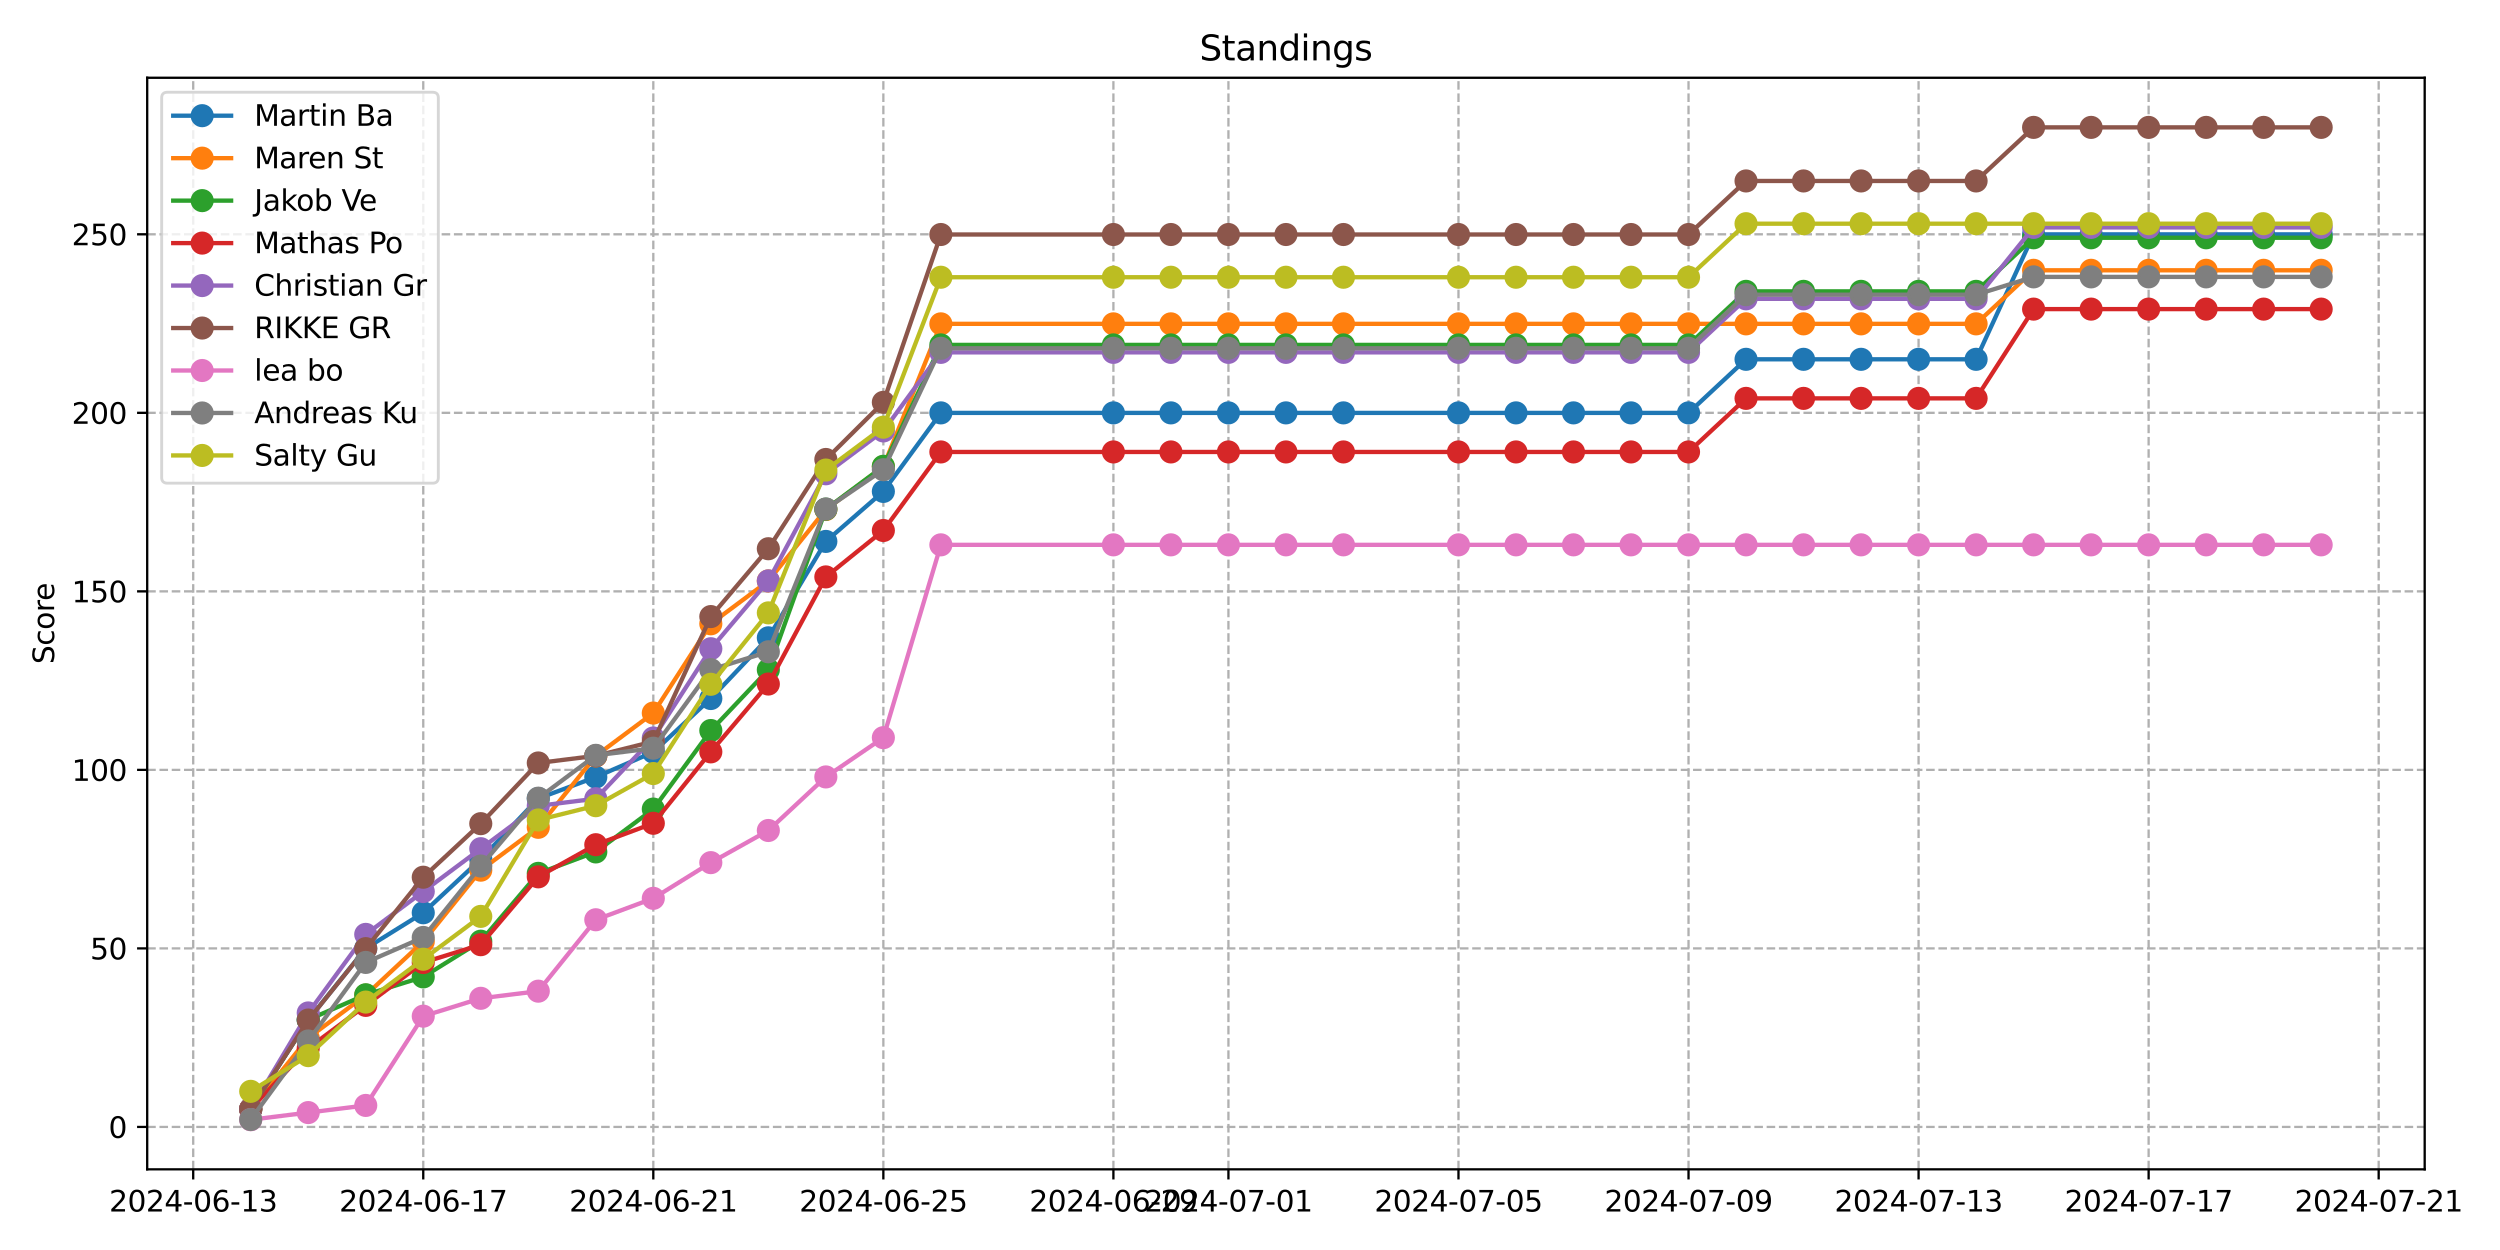 <?xml version="1.0" encoding="utf-8" standalone="no"?>
<!DOCTYPE svg PUBLIC "-//W3C//DTD SVG 1.1//EN"
  "http://www.w3.org/Graphics/SVG/1.1/DTD/svg11.dtd">
<svg xmlns:xlink="http://www.w3.org/1999/xlink" width="864pt" height="432pt" viewBox="0 0 864 432" xmlns="http://www.w3.org/2000/svg" version="1.1">
 <defs>
  <style type="text/css">*{stroke-linejoin: round; stroke-linecap: butt}</style>
 </defs>
 <g id="figure_1">
  <g id="patch_1">
   <path d="M 0 432 
L 864 432 
L 864 0 
L 0 0 
z
" style="fill: #ffffff"/>
  </g>
  <g id="axes_1">
   <g id="patch_2">
    <path d="M 50.87 404.12 
L 837.972 404.12 
L 837.972 26.88 
L 50.87 26.88 
z
" style="fill: #ffffff"/>
   </g>
   <g id="matplotlib.axis_1">
    <g id="xtick_1">
     <g id="line2d_1">
      <path d="M 66.771 404.12 
L 66.771 26.88 
" clip-path="url(#pc6ca0fa510)" style="fill: none; stroke-dasharray: 2.96,1.28; stroke-dashoffset: 0; stroke: #b0b0b0; stroke-width: 0.8"/>
     </g>
     <g id="line2d_2">
      <defs>
       <path id="mc97753fb0b" d="M 0 0 
L 0 3.5 
" style="stroke: #000000; stroke-width: 0.8"/>
      </defs>
      <g>
       <use xlink:href="#mc97753fb0b" x="66.771" y="404.12" style="stroke: #000000; stroke-width: 0.8"/>
      </g>
     </g>
     <g id="text_1">
      <!-- 2024-06-13 -->
      <g transform="translate(37.713 418.718) scale(0.1 -0.1)">
       <defs>
        <path id="DejaVuSans-32" d="M 1228 531 
L 3431 531 
L 3431 0 
L 469 0 
L 469 531 
Q 828 903 1448 1529 
Q 2069 2156 2228 2338 
Q 2531 2678 2651 2914 
Q 2772 3150 2772 3378 
Q 2772 3750 2511 3984 
Q 2250 4219 1831 4219 
Q 1534 4219 1204 4116 
Q 875 4013 500 3803 
L 500 4441 
Q 881 4594 1212 4672 
Q 1544 4750 1819 4750 
Q 2544 4750 2975 4387 
Q 3406 4025 3406 3419 
Q 3406 3131 3298 2873 
Q 3191 2616 2906 2266 
Q 2828 2175 2409 1742 
Q 1991 1309 1228 531 
z
" transform="scale(0.016)"/>
        <path id="DejaVuSans-30" d="M 2034 4250 
Q 1547 4250 1301 3770 
Q 1056 3291 1056 2328 
Q 1056 1369 1301 889 
Q 1547 409 2034 409 
Q 2525 409 2770 889 
Q 3016 1369 3016 2328 
Q 3016 3291 2770 3770 
Q 2525 4250 2034 4250 
z
M 2034 4750 
Q 2819 4750 3233 4129 
Q 3647 3509 3647 2328 
Q 3647 1150 3233 529 
Q 2819 -91 2034 -91 
Q 1250 -91 836 529 
Q 422 1150 422 2328 
Q 422 3509 836 4129 
Q 1250 4750 2034 4750 
z
" transform="scale(0.016)"/>
        <path id="DejaVuSans-34" d="M 2419 4116 
L 825 1625 
L 2419 1625 
L 2419 4116 
z
M 2253 4666 
L 3047 4666 
L 3047 1625 
L 3713 1625 
L 3713 1100 
L 3047 1100 
L 3047 0 
L 2419 0 
L 2419 1100 
L 313 1100 
L 313 1709 
L 2253 4666 
z
" transform="scale(0.016)"/>
        <path id="DejaVuSans-2d" d="M 313 2009 
L 1997 2009 
L 1997 1497 
L 313 1497 
L 313 2009 
z
" transform="scale(0.016)"/>
        <path id="DejaVuSans-36" d="M 2113 2584 
Q 1688 2584 1439 2293 
Q 1191 2003 1191 1497 
Q 1191 994 1439 701 
Q 1688 409 2113 409 
Q 2538 409 2786 701 
Q 3034 994 3034 1497 
Q 3034 2003 2786 2293 
Q 2538 2584 2113 2584 
z
M 3366 4563 
L 3366 3988 
Q 3128 4100 2886 4159 
Q 2644 4219 2406 4219 
Q 1781 4219 1451 3797 
Q 1122 3375 1075 2522 
Q 1259 2794 1537 2939 
Q 1816 3084 2150 3084 
Q 2853 3084 3261 2657 
Q 3669 2231 3669 1497 
Q 3669 778 3244 343 
Q 2819 -91 2113 -91 
Q 1303 -91 875 529 
Q 447 1150 447 2328 
Q 447 3434 972 4092 
Q 1497 4750 2381 4750 
Q 2619 4750 2861 4703 
Q 3103 4656 3366 4563 
z
" transform="scale(0.016)"/>
        <path id="DejaVuSans-31" d="M 794 531 
L 1825 531 
L 1825 4091 
L 703 3866 
L 703 4441 
L 1819 4666 
L 2450 4666 
L 2450 531 
L 3481 531 
L 3481 0 
L 794 0 
L 794 531 
z
" transform="scale(0.016)"/>
        <path id="DejaVuSans-33" d="M 2597 2516 
Q 3050 2419 3304 2112 
Q 3559 1806 3559 1356 
Q 3559 666 3084 287 
Q 2609 -91 1734 -91 
Q 1441 -91 1130 -33 
Q 819 25 488 141 
L 488 750 
Q 750 597 1062 519 
Q 1375 441 1716 441 
Q 2309 441 2620 675 
Q 2931 909 2931 1356 
Q 2931 1769 2642 2001 
Q 2353 2234 1838 2234 
L 1294 2234 
L 1294 2753 
L 1863 2753 
Q 2328 2753 2575 2939 
Q 2822 3125 2822 3475 
Q 2822 3834 2567 4026 
Q 2313 4219 1838 4219 
Q 1578 4219 1281 4162 
Q 984 4106 628 3988 
L 628 4550 
Q 988 4650 1302 4700 
Q 1616 4750 1894 4750 
Q 2613 4750 3031 4423 
Q 3450 4097 3450 3541 
Q 3450 3153 3228 2886 
Q 3006 2619 2597 2516 
z
" transform="scale(0.016)"/>
       </defs>
       <use xlink:href="#DejaVuSans-32"/>
       <use xlink:href="#DejaVuSans-30" x="63.623"/>
       <use xlink:href="#DejaVuSans-32" x="127.246"/>
       <use xlink:href="#DejaVuSans-34" x="190.869"/>
       <use xlink:href="#DejaVuSans-2d" x="254.492"/>
       <use xlink:href="#DejaVuSans-30" x="290.576"/>
       <use xlink:href="#DejaVuSans-36" x="354.199"/>
       <use xlink:href="#DejaVuSans-2d" x="417.822"/>
       <use xlink:href="#DejaVuSans-31" x="453.906"/>
       <use xlink:href="#DejaVuSans-33" x="517.529"/>
      </g>
     </g>
    </g>
    <g id="xtick_2">
     <g id="line2d_3">
      <path d="M 146.276 404.12 
L 146.276 26.88 
" clip-path="url(#pc6ca0fa510)" style="fill: none; stroke-dasharray: 2.96,1.28; stroke-dashoffset: 0; stroke: #b0b0b0; stroke-width: 0.8"/>
     </g>
     <g id="line2d_4">
      <g>
       <use xlink:href="#mc97753fb0b" x="146.276" y="404.12" style="stroke: #000000; stroke-width: 0.8"/>
      </g>
     </g>
     <g id="text_2">
      <!-- 2024-06-17 -->
      <g transform="translate(117.219 418.718) scale(0.1 -0.1)">
       <defs>
        <path id="DejaVuSans-37" d="M 525 4666 
L 3525 4666 
L 3525 4397 
L 1831 0 
L 1172 0 
L 2766 4134 
L 525 4134 
L 525 4666 
z
" transform="scale(0.016)"/>
       </defs>
       <use xlink:href="#DejaVuSans-32"/>
       <use xlink:href="#DejaVuSans-30" x="63.623"/>
       <use xlink:href="#DejaVuSans-32" x="127.246"/>
       <use xlink:href="#DejaVuSans-34" x="190.869"/>
       <use xlink:href="#DejaVuSans-2d" x="254.492"/>
       <use xlink:href="#DejaVuSans-30" x="290.576"/>
       <use xlink:href="#DejaVuSans-36" x="354.199"/>
       <use xlink:href="#DejaVuSans-2d" x="417.822"/>
       <use xlink:href="#DejaVuSans-31" x="453.906"/>
       <use xlink:href="#DejaVuSans-37" x="517.529"/>
      </g>
     </g>
    </g>
    <g id="xtick_3">
     <g id="line2d_5">
      <path d="M 225.782 404.12 
L 225.782 26.88 
" clip-path="url(#pc6ca0fa510)" style="fill: none; stroke-dasharray: 2.96,1.28; stroke-dashoffset: 0; stroke: #b0b0b0; stroke-width: 0.8"/>
     </g>
     <g id="line2d_6">
      <g>
       <use xlink:href="#mc97753fb0b" x="225.782" y="404.12" style="stroke: #000000; stroke-width: 0.8"/>
      </g>
     </g>
     <g id="text_3">
      <!-- 2024-06-21 -->
      <g transform="translate(196.724 418.718) scale(0.1 -0.1)">
       <use xlink:href="#DejaVuSans-32"/>
       <use xlink:href="#DejaVuSans-30" x="63.623"/>
       <use xlink:href="#DejaVuSans-32" x="127.246"/>
       <use xlink:href="#DejaVuSans-34" x="190.869"/>
       <use xlink:href="#DejaVuSans-2d" x="254.492"/>
       <use xlink:href="#DejaVuSans-30" x="290.576"/>
       <use xlink:href="#DejaVuSans-36" x="354.199"/>
       <use xlink:href="#DejaVuSans-2d" x="417.822"/>
       <use xlink:href="#DejaVuSans-32" x="453.906"/>
       <use xlink:href="#DejaVuSans-31" x="517.529"/>
      </g>
     </g>
    </g>
    <g id="xtick_4">
     <g id="line2d_7">
      <path d="M 305.287 404.12 
L 305.287 26.88 
" clip-path="url(#pc6ca0fa510)" style="fill: none; stroke-dasharray: 2.96,1.28; stroke-dashoffset: 0; stroke: #b0b0b0; stroke-width: 0.8"/>
     </g>
     <g id="line2d_8">
      <g>
       <use xlink:href="#mc97753fb0b" x="305.287" y="404.12" style="stroke: #000000; stroke-width: 0.8"/>
      </g>
     </g>
     <g id="text_4">
      <!-- 2024-06-25 -->
      <g transform="translate(276.229 418.718) scale(0.1 -0.1)">
       <defs>
        <path id="DejaVuSans-35" d="M 691 4666 
L 3169 4666 
L 3169 4134 
L 1269 4134 
L 1269 2991 
Q 1406 3038 1543 3061 
Q 1681 3084 1819 3084 
Q 2600 3084 3056 2656 
Q 3513 2228 3513 1497 
Q 3513 744 3044 326 
Q 2575 -91 1722 -91 
Q 1428 -91 1123 -41 
Q 819 9 494 109 
L 494 744 
Q 775 591 1075 516 
Q 1375 441 1709 441 
Q 2250 441 2565 725 
Q 2881 1009 2881 1497 
Q 2881 1984 2565 2268 
Q 2250 2553 1709 2553 
Q 1456 2553 1204 2497 
Q 953 2441 691 2322 
L 691 4666 
z
" transform="scale(0.016)"/>
       </defs>
       <use xlink:href="#DejaVuSans-32"/>
       <use xlink:href="#DejaVuSans-30" x="63.623"/>
       <use xlink:href="#DejaVuSans-32" x="127.246"/>
       <use xlink:href="#DejaVuSans-34" x="190.869"/>
       <use xlink:href="#DejaVuSans-2d" x="254.492"/>
       <use xlink:href="#DejaVuSans-30" x="290.576"/>
       <use xlink:href="#DejaVuSans-36" x="354.199"/>
       <use xlink:href="#DejaVuSans-2d" x="417.822"/>
       <use xlink:href="#DejaVuSans-32" x="453.906"/>
       <use xlink:href="#DejaVuSans-35" x="517.529"/>
      </g>
     </g>
    </g>
    <g id="xtick_5">
     <g id="line2d_9">
      <path d="M 384.792 404.12 
L 384.792 26.88 
" clip-path="url(#pc6ca0fa510)" style="fill: none; stroke-dasharray: 2.96,1.28; stroke-dashoffset: 0; stroke: #b0b0b0; stroke-width: 0.8"/>
     </g>
     <g id="line2d_10">
      <g>
       <use xlink:href="#mc97753fb0b" x="384.792" y="404.12" style="stroke: #000000; stroke-width: 0.8"/>
      </g>
     </g>
     <g id="text_5">
      <!-- 2024-06-29 -->
      <g transform="translate(355.734 418.718) scale(0.1 -0.1)">
       <defs>
        <path id="DejaVuSans-39" d="M 703 97 
L 703 672 
Q 941 559 1184 500 
Q 1428 441 1663 441 
Q 2288 441 2617 861 
Q 2947 1281 2994 2138 
Q 2813 1869 2534 1725 
Q 2256 1581 1919 1581 
Q 1219 1581 811 2004 
Q 403 2428 403 3163 
Q 403 3881 828 4315 
Q 1253 4750 1959 4750 
Q 2769 4750 3195 4129 
Q 3622 3509 3622 2328 
Q 3622 1225 3098 567 
Q 2575 -91 1691 -91 
Q 1453 -91 1209 -44 
Q 966 3 703 97 
z
M 1959 2075 
Q 2384 2075 2632 2365 
Q 2881 2656 2881 3163 
Q 2881 3666 2632 3958 
Q 2384 4250 1959 4250 
Q 1534 4250 1286 3958 
Q 1038 3666 1038 3163 
Q 1038 2656 1286 2365 
Q 1534 2075 1959 2075 
z
" transform="scale(0.016)"/>
       </defs>
       <use xlink:href="#DejaVuSans-32"/>
       <use xlink:href="#DejaVuSans-30" x="63.623"/>
       <use xlink:href="#DejaVuSans-32" x="127.246"/>
       <use xlink:href="#DejaVuSans-34" x="190.869"/>
       <use xlink:href="#DejaVuSans-2d" x="254.492"/>
       <use xlink:href="#DejaVuSans-30" x="290.576"/>
       <use xlink:href="#DejaVuSans-36" x="354.199"/>
       <use xlink:href="#DejaVuSans-2d" x="417.822"/>
       <use xlink:href="#DejaVuSans-32" x="453.906"/>
       <use xlink:href="#DejaVuSans-39" x="517.529"/>
      </g>
     </g>
    </g>
    <g id="xtick_6">
     <g id="line2d_11">
      <path d="M 424.545 404.12 
L 424.545 26.88 
" clip-path="url(#pc6ca0fa510)" style="fill: none; stroke-dasharray: 2.96,1.28; stroke-dashoffset: 0; stroke: #b0b0b0; stroke-width: 0.8"/>
     </g>
     <g id="line2d_12">
      <g>
       <use xlink:href="#mc97753fb0b" x="424.545" y="404.12" style="stroke: #000000; stroke-width: 0.8"/>
      </g>
     </g>
     <g id="text_6">
      <!-- 2024-07-01 -->
      <g transform="translate(395.487 418.718) scale(0.1 -0.1)">
       <use xlink:href="#DejaVuSans-32"/>
       <use xlink:href="#DejaVuSans-30" x="63.623"/>
       <use xlink:href="#DejaVuSans-32" x="127.246"/>
       <use xlink:href="#DejaVuSans-34" x="190.869"/>
       <use xlink:href="#DejaVuSans-2d" x="254.492"/>
       <use xlink:href="#DejaVuSans-30" x="290.576"/>
       <use xlink:href="#DejaVuSans-37" x="354.199"/>
       <use xlink:href="#DejaVuSans-2d" x="417.822"/>
       <use xlink:href="#DejaVuSans-30" x="453.906"/>
       <use xlink:href="#DejaVuSans-31" x="517.529"/>
      </g>
     </g>
    </g>
    <g id="xtick_7">
     <g id="line2d_13">
      <path d="M 504.05 404.12 
L 504.05 26.88 
" clip-path="url(#pc6ca0fa510)" style="fill: none; stroke-dasharray: 2.96,1.28; stroke-dashoffset: 0; stroke: #b0b0b0; stroke-width: 0.8"/>
     </g>
     <g id="line2d_14">
      <g>
       <use xlink:href="#mc97753fb0b" x="504.05" y="404.12" style="stroke: #000000; stroke-width: 0.8"/>
      </g>
     </g>
     <g id="text_7">
      <!-- 2024-07-05 -->
      <g transform="translate(474.992 418.718) scale(0.1 -0.1)">
       <use xlink:href="#DejaVuSans-32"/>
       <use xlink:href="#DejaVuSans-30" x="63.623"/>
       <use xlink:href="#DejaVuSans-32" x="127.246"/>
       <use xlink:href="#DejaVuSans-34" x="190.869"/>
       <use xlink:href="#DejaVuSans-2d" x="254.492"/>
       <use xlink:href="#DejaVuSans-30" x="290.576"/>
       <use xlink:href="#DejaVuSans-37" x="354.199"/>
       <use xlink:href="#DejaVuSans-2d" x="417.822"/>
       <use xlink:href="#DejaVuSans-30" x="453.906"/>
       <use xlink:href="#DejaVuSans-35" x="517.529"/>
      </g>
     </g>
    </g>
    <g id="xtick_8">
     <g id="line2d_15">
      <path d="M 583.555 404.12 
L 583.555 26.88 
" clip-path="url(#pc6ca0fa510)" style="fill: none; stroke-dasharray: 2.96,1.28; stroke-dashoffset: 0; stroke: #b0b0b0; stroke-width: 0.8"/>
     </g>
     <g id="line2d_16">
      <g>
       <use xlink:href="#mc97753fb0b" x="583.555" y="404.12" style="stroke: #000000; stroke-width: 0.8"/>
      </g>
     </g>
     <g id="text_8">
      <!-- 2024-07-09 -->
      <g transform="translate(554.498 418.718) scale(0.1 -0.1)">
       <use xlink:href="#DejaVuSans-32"/>
       <use xlink:href="#DejaVuSans-30" x="63.623"/>
       <use xlink:href="#DejaVuSans-32" x="127.246"/>
       <use xlink:href="#DejaVuSans-34" x="190.869"/>
       <use xlink:href="#DejaVuSans-2d" x="254.492"/>
       <use xlink:href="#DejaVuSans-30" x="290.576"/>
       <use xlink:href="#DejaVuSans-37" x="354.199"/>
       <use xlink:href="#DejaVuSans-2d" x="417.822"/>
       <use xlink:href="#DejaVuSans-30" x="453.906"/>
       <use xlink:href="#DejaVuSans-39" x="517.529"/>
      </g>
     </g>
    </g>
    <g id="xtick_9">
     <g id="line2d_17">
      <path d="M 663.061 404.12 
L 663.061 26.88 
" clip-path="url(#pc6ca0fa510)" style="fill: none; stroke-dasharray: 2.96,1.28; stroke-dashoffset: 0; stroke: #b0b0b0; stroke-width: 0.8"/>
     </g>
     <g id="line2d_18">
      <g>
       <use xlink:href="#mc97753fb0b" x="663.061" y="404.12" style="stroke: #000000; stroke-width: 0.8"/>
      </g>
     </g>
     <g id="text_9">
      <!-- 2024-07-13 -->
      <g transform="translate(634.003 418.718) scale(0.1 -0.1)">
       <use xlink:href="#DejaVuSans-32"/>
       <use xlink:href="#DejaVuSans-30" x="63.623"/>
       <use xlink:href="#DejaVuSans-32" x="127.246"/>
       <use xlink:href="#DejaVuSans-34" x="190.869"/>
       <use xlink:href="#DejaVuSans-2d" x="254.492"/>
       <use xlink:href="#DejaVuSans-30" x="290.576"/>
       <use xlink:href="#DejaVuSans-37" x="354.199"/>
       <use xlink:href="#DejaVuSans-2d" x="417.822"/>
       <use xlink:href="#DejaVuSans-31" x="453.906"/>
       <use xlink:href="#DejaVuSans-33" x="517.529"/>
      </g>
     </g>
    </g>
    <g id="xtick_10">
     <g id="line2d_19">
      <path d="M 742.566 404.12 
L 742.566 26.88 
" clip-path="url(#pc6ca0fa510)" style="fill: none; stroke-dasharray: 2.96,1.28; stroke-dashoffset: 0; stroke: #b0b0b0; stroke-width: 0.8"/>
     </g>
     <g id="line2d_20">
      <g>
       <use xlink:href="#mc97753fb0b" x="742.566" y="404.12" style="stroke: #000000; stroke-width: 0.8"/>
      </g>
     </g>
     <g id="text_10">
      <!-- 2024-07-17 -->
      <g transform="translate(713.508 418.718) scale(0.1 -0.1)">
       <use xlink:href="#DejaVuSans-32"/>
       <use xlink:href="#DejaVuSans-30" x="63.623"/>
       <use xlink:href="#DejaVuSans-32" x="127.246"/>
       <use xlink:href="#DejaVuSans-34" x="190.869"/>
       <use xlink:href="#DejaVuSans-2d" x="254.492"/>
       <use xlink:href="#DejaVuSans-30" x="290.576"/>
       <use xlink:href="#DejaVuSans-37" x="354.199"/>
       <use xlink:href="#DejaVuSans-2d" x="417.822"/>
       <use xlink:href="#DejaVuSans-31" x="453.906"/>
       <use xlink:href="#DejaVuSans-37" x="517.529"/>
      </g>
     </g>
    </g>
    <g id="xtick_11">
     <g id="line2d_21">
      <path d="M 822.071 404.12 
L 822.071 26.88 
" clip-path="url(#pc6ca0fa510)" style="fill: none; stroke-dasharray: 2.96,1.28; stroke-dashoffset: 0; stroke: #b0b0b0; stroke-width: 0.8"/>
     </g>
     <g id="line2d_22">
      <g>
       <use xlink:href="#mc97753fb0b" x="822.071" y="404.12" style="stroke: #000000; stroke-width: 0.8"/>
      </g>
     </g>
     <g id="text_11">
      <!-- 2024-07-21 -->
      <g transform="translate(793.013 418.718) scale(0.1 -0.1)">
       <use xlink:href="#DejaVuSans-32"/>
       <use xlink:href="#DejaVuSans-30" x="63.623"/>
       <use xlink:href="#DejaVuSans-32" x="127.246"/>
       <use xlink:href="#DejaVuSans-34" x="190.869"/>
       <use xlink:href="#DejaVuSans-2d" x="254.492"/>
       <use xlink:href="#DejaVuSans-30" x="290.576"/>
       <use xlink:href="#DejaVuSans-37" x="354.199"/>
       <use xlink:href="#DejaVuSans-2d" x="417.822"/>
       <use xlink:href="#DejaVuSans-32" x="453.906"/>
       <use xlink:href="#DejaVuSans-31" x="517.529"/>
      </g>
     </g>
    </g>
   </g>
   <g id="matplotlib.axis_2">
    <g id="ytick_1">
     <g id="line2d_23">
      <path d="M 50.87 389.468 
L 837.972 389.468 
" clip-path="url(#pc6ca0fa510)" style="fill: none; stroke-dasharray: 2.96,1.28; stroke-dashoffset: 0; stroke: #b0b0b0; stroke-width: 0.8"/>
     </g>
     <g id="line2d_24">
      <defs>
       <path id="m6e6905945c" d="M 0 0 
L -3.5 0 
" style="stroke: #000000; stroke-width: 0.8"/>
      </defs>
      <g>
       <use xlink:href="#m6e6905945c" x="50.87" y="389.468" style="stroke: #000000; stroke-width: 0.8"/>
      </g>
     </g>
     <g id="text_12">
      <!-- 0 -->
      <g transform="translate(37.508 393.268) scale(0.1 -0.1)">
       <use xlink:href="#DejaVuSans-30"/>
      </g>
     </g>
    </g>
    <g id="ytick_2">
     <g id="line2d_25">
      <path d="M 50.87 327.768 
L 837.972 327.768 
" clip-path="url(#pc6ca0fa510)" style="fill: none; stroke-dasharray: 2.96,1.28; stroke-dashoffset: 0; stroke: #b0b0b0; stroke-width: 0.8"/>
     </g>
     <g id="line2d_26">
      <g>
       <use xlink:href="#m6e6905945c" x="50.87" y="327.768" style="stroke: #000000; stroke-width: 0.8"/>
      </g>
     </g>
     <g id="text_13">
      <!-- 50 -->
      <g transform="translate(31.145 331.568) scale(0.1 -0.1)">
       <use xlink:href="#DejaVuSans-35"/>
       <use xlink:href="#DejaVuSans-30" x="63.623"/>
      </g>
     </g>
    </g>
    <g id="ytick_3">
     <g id="line2d_27">
      <path d="M 50.87 266.068 
L 837.972 266.068 
" clip-path="url(#pc6ca0fa510)" style="fill: none; stroke-dasharray: 2.96,1.28; stroke-dashoffset: 0; stroke: #b0b0b0; stroke-width: 0.8"/>
     </g>
     <g id="line2d_28">
      <g>
       <use xlink:href="#m6e6905945c" x="50.87" y="266.068" style="stroke: #000000; stroke-width: 0.8"/>
      </g>
     </g>
     <g id="text_14">
      <!-- 100 -->
      <g transform="translate(24.782 269.867) scale(0.1 -0.1)">
       <use xlink:href="#DejaVuSans-31"/>
       <use xlink:href="#DejaVuSans-30" x="63.623"/>
       <use xlink:href="#DejaVuSans-30" x="127.246"/>
      </g>
     </g>
    </g>
    <g id="ytick_4">
     <g id="line2d_29">
      <path d="M 50.87 204.368 
L 837.972 204.368 
" clip-path="url(#pc6ca0fa510)" style="fill: none; stroke-dasharray: 2.96,1.28; stroke-dashoffset: 0; stroke: #b0b0b0; stroke-width: 0.8"/>
     </g>
     <g id="line2d_30">
      <g>
       <use xlink:href="#m6e6905945c" x="50.87" y="204.368" style="stroke: #000000; stroke-width: 0.8"/>
      </g>
     </g>
     <g id="text_15">
      <!-- 150 -->
      <g transform="translate(24.782 208.167) scale(0.1 -0.1)">
       <use xlink:href="#DejaVuSans-31"/>
       <use xlink:href="#DejaVuSans-35" x="63.623"/>
       <use xlink:href="#DejaVuSans-30" x="127.246"/>
      </g>
     </g>
    </g>
    <g id="ytick_5">
     <g id="line2d_31">
      <path d="M 50.87 142.668 
L 837.972 142.668 
" clip-path="url(#pc6ca0fa510)" style="fill: none; stroke-dasharray: 2.96,1.28; stroke-dashoffset: 0; stroke: #b0b0b0; stroke-width: 0.8"/>
     </g>
     <g id="line2d_32">
      <g>
       <use xlink:href="#m6e6905945c" x="50.87" y="142.668" style="stroke: #000000; stroke-width: 0.8"/>
      </g>
     </g>
     <g id="text_16">
      <!-- 200 -->
      <g transform="translate(24.782 146.467) scale(0.1 -0.1)">
       <use xlink:href="#DejaVuSans-32"/>
       <use xlink:href="#DejaVuSans-30" x="63.623"/>
       <use xlink:href="#DejaVuSans-30" x="127.246"/>
      </g>
     </g>
    </g>
    <g id="ytick_6">
     <g id="line2d_33">
      <path d="M 50.87 80.968 
L 837.972 80.968 
" clip-path="url(#pc6ca0fa510)" style="fill: none; stroke-dasharray: 2.96,1.28; stroke-dashoffset: 0; stroke: #b0b0b0; stroke-width: 0.8"/>
     </g>
     <g id="line2d_34">
      <g>
       <use xlink:href="#m6e6905945c" x="50.87" y="80.968" style="stroke: #000000; stroke-width: 0.8"/>
      </g>
     </g>
     <g id="text_17">
      <!-- 250 -->
      <g transform="translate(24.782 84.767) scale(0.1 -0.1)">
       <use xlink:href="#DejaVuSans-32"/>
       <use xlink:href="#DejaVuSans-35" x="63.623"/>
       <use xlink:href="#DejaVuSans-30" x="127.246"/>
      </g>
     </g>
    </g>
    <g id="text_18">
     <!-- Score -->
     <g transform="translate(18.703 229.502) rotate(-90) scale(0.1 -0.1)">
      <defs>
       <path id="DejaVuSans-53" d="M 3425 4513 
L 3425 3897 
Q 3066 4069 2747 4153 
Q 2428 4238 2131 4238 
Q 1616 4238 1336 4038 
Q 1056 3838 1056 3469 
Q 1056 3159 1242 3001 
Q 1428 2844 1947 2747 
L 2328 2669 
Q 3034 2534 3370 2195 
Q 3706 1856 3706 1288 
Q 3706 609 3251 259 
Q 2797 -91 1919 -91 
Q 1588 -91 1214 -16 
Q 841 59 441 206 
L 441 856 
Q 825 641 1194 531 
Q 1563 422 1919 422 
Q 2459 422 2753 634 
Q 3047 847 3047 1241 
Q 3047 1584 2836 1778 
Q 2625 1972 2144 2069 
L 1759 2144 
Q 1053 2284 737 2584 
Q 422 2884 422 3419 
Q 422 4038 858 4394 
Q 1294 4750 2059 4750 
Q 2388 4750 2728 4690 
Q 3069 4631 3425 4513 
z
" transform="scale(0.016)"/>
       <path id="DejaVuSans-63" d="M 3122 3366 
L 3122 2828 
Q 2878 2963 2633 3030 
Q 2388 3097 2138 3097 
Q 1578 3097 1268 2742 
Q 959 2388 959 1747 
Q 959 1106 1268 751 
Q 1578 397 2138 397 
Q 2388 397 2633 464 
Q 2878 531 3122 666 
L 3122 134 
Q 2881 22 2623 -34 
Q 2366 -91 2075 -91 
Q 1284 -91 818 406 
Q 353 903 353 1747 
Q 353 2603 823 3093 
Q 1294 3584 2113 3584 
Q 2378 3584 2631 3529 
Q 2884 3475 3122 3366 
z
" transform="scale(0.016)"/>
       <path id="DejaVuSans-6f" d="M 1959 3097 
Q 1497 3097 1228 2736 
Q 959 2375 959 1747 
Q 959 1119 1226 758 
Q 1494 397 1959 397 
Q 2419 397 2687 759 
Q 2956 1122 2956 1747 
Q 2956 2369 2687 2733 
Q 2419 3097 1959 3097 
z
M 1959 3584 
Q 2709 3584 3137 3096 
Q 3566 2609 3566 1747 
Q 3566 888 3137 398 
Q 2709 -91 1959 -91 
Q 1206 -91 779 398 
Q 353 888 353 1747 
Q 353 2609 779 3096 
Q 1206 3584 1959 3584 
z
" transform="scale(0.016)"/>
       <path id="DejaVuSans-72" d="M 2631 2963 
Q 2534 3019 2420 3045 
Q 2306 3072 2169 3072 
Q 1681 3072 1420 2755 
Q 1159 2438 1159 1844 
L 1159 0 
L 581 0 
L 581 3500 
L 1159 3500 
L 1159 2956 
Q 1341 3275 1631 3429 
Q 1922 3584 2338 3584 
Q 2397 3584 2469 3576 
Q 2541 3569 2628 3553 
L 2631 2963 
z
" transform="scale(0.016)"/>
       <path id="DejaVuSans-65" d="M 3597 1894 
L 3597 1613 
L 953 1613 
Q 991 1019 1311 708 
Q 1631 397 2203 397 
Q 2534 397 2845 478 
Q 3156 559 3463 722 
L 3463 178 
Q 3153 47 2828 -22 
Q 2503 -91 2169 -91 
Q 1331 -91 842 396 
Q 353 884 353 1716 
Q 353 2575 817 3079 
Q 1281 3584 2069 3584 
Q 2775 3584 3186 3129 
Q 3597 2675 3597 1894 
z
M 3022 2063 
Q 3016 2534 2758 2815 
Q 2500 3097 2075 3097 
Q 1594 3097 1305 2825 
Q 1016 2553 972 2059 
L 3022 2063 
z
" transform="scale(0.016)"/>
      </defs>
      <use xlink:href="#DejaVuSans-53"/>
      <use xlink:href="#DejaVuSans-63" x="63.477"/>
      <use xlink:href="#DejaVuSans-6f" x="118.457"/>
      <use xlink:href="#DejaVuSans-72" x="179.639"/>
      <use xlink:href="#DejaVuSans-65" x="218.502"/>
     </g>
    </g>
   </g>
   <g id="line2d_35">
    <path d="M 86.647 383.32 
L 106.524 352.47 
L 126.4 327.79 
L 146.276 315.45 
L 166.153 296.94 
L 186.029 275.962 
L 205.905 268.558 
L 225.782 259.92 
L 245.658 241.41 
L 265.534 220.432 
L 285.411 187.114 
L 305.287 169.838 
L 325.163 142.69 
L 384.792 142.69 
L 404.668 142.69 
L 424.545 142.69 
L 444.421 142.69 
L 464.297 142.69 
L 504.05 142.69 
L 523.926 142.69 
L 543.803 142.69 
L 563.679 142.69 
L 583.555 142.69 
L 603.432 124.18 
L 623.308 124.18 
L 643.184 124.18 
L 663.061 124.18 
L 682.937 124.18 
L 702.813 80.99 
L 722.69 80.99 
L 742.566 80.99 
L 762.442 80.99 
L 782.319 80.99 
L 802.195 80.99 
" clip-path="url(#pc6ca0fa510)" style="fill: none; stroke: #1f77b4; stroke-width: 1.5; stroke-linecap: square"/>
    <defs>
     <path id="m3debae837e" d="M 0 3.5 
C 0.928 3.5 1.819 3.131 2.475 2.475 
C 3.131 1.819 3.5 0.928 3.5 0 
C 3.5 -0.928 3.131 -1.819 2.475 -2.475 
C 1.819 -3.131 0.928 -3.5 0 -3.5 
C -0.928 -3.5 -1.819 -3.131 -2.475 -2.475 
C -3.131 -1.819 -3.5 -0.928 -3.5 0 
C -3.5 0.928 -3.131 1.819 -2.475 2.475 
C -1.819 3.131 -0.928 3.5 0 3.5 
z
" style="stroke: #1f77b4"/>
    </defs>
    <g clip-path="url(#pc6ca0fa510)">
     <use xlink:href="#m3debae837e" x="86.647" y="383.32" style="fill: #1f77b4; stroke: #1f77b4"/>
     <use xlink:href="#m3debae837e" x="106.524" y="352.47" style="fill: #1f77b4; stroke: #1f77b4"/>
     <use xlink:href="#m3debae837e" x="126.4" y="327.79" style="fill: #1f77b4; stroke: #1f77b4"/>
     <use xlink:href="#m3debae837e" x="146.276" y="315.45" style="fill: #1f77b4; stroke: #1f77b4"/>
     <use xlink:href="#m3debae837e" x="166.153" y="296.94" style="fill: #1f77b4; stroke: #1f77b4"/>
     <use xlink:href="#m3debae837e" x="186.029" y="275.962" style="fill: #1f77b4; stroke: #1f77b4"/>
     <use xlink:href="#m3debae837e" x="205.905" y="268.558" style="fill: #1f77b4; stroke: #1f77b4"/>
     <use xlink:href="#m3debae837e" x="225.782" y="259.92" style="fill: #1f77b4; stroke: #1f77b4"/>
     <use xlink:href="#m3debae837e" x="245.658" y="241.41" style="fill: #1f77b4; stroke: #1f77b4"/>
     <use xlink:href="#m3debae837e" x="265.534" y="220.432" style="fill: #1f77b4; stroke: #1f77b4"/>
     <use xlink:href="#m3debae837e" x="285.411" y="187.114" style="fill: #1f77b4; stroke: #1f77b4"/>
     <use xlink:href="#m3debae837e" x="305.287" y="169.838" style="fill: #1f77b4; stroke: #1f77b4"/>
     <use xlink:href="#m3debae837e" x="325.163" y="142.69" style="fill: #1f77b4; stroke: #1f77b4"/>
     <use xlink:href="#m3debae837e" x="384.792" y="142.69" style="fill: #1f77b4; stroke: #1f77b4"/>
     <use xlink:href="#m3debae837e" x="404.668" y="142.69" style="fill: #1f77b4; stroke: #1f77b4"/>
     <use xlink:href="#m3debae837e" x="424.545" y="142.69" style="fill: #1f77b4; stroke: #1f77b4"/>
     <use xlink:href="#m3debae837e" x="444.421" y="142.69" style="fill: #1f77b4; stroke: #1f77b4"/>
     <use xlink:href="#m3debae837e" x="464.297" y="142.69" style="fill: #1f77b4; stroke: #1f77b4"/>
     <use xlink:href="#m3debae837e" x="504.05" y="142.69" style="fill: #1f77b4; stroke: #1f77b4"/>
     <use xlink:href="#m3debae837e" x="523.926" y="142.69" style="fill: #1f77b4; stroke: #1f77b4"/>
     <use xlink:href="#m3debae837e" x="543.803" y="142.69" style="fill: #1f77b4; stroke: #1f77b4"/>
     <use xlink:href="#m3debae837e" x="563.679" y="142.69" style="fill: #1f77b4; stroke: #1f77b4"/>
     <use xlink:href="#m3debae837e" x="583.555" y="142.69" style="fill: #1f77b4; stroke: #1f77b4"/>
     <use xlink:href="#m3debae837e" x="603.432" y="124.18" style="fill: #1f77b4; stroke: #1f77b4"/>
     <use xlink:href="#m3debae837e" x="623.308" y="124.18" style="fill: #1f77b4; stroke: #1f77b4"/>
     <use xlink:href="#m3debae837e" x="643.184" y="124.18" style="fill: #1f77b4; stroke: #1f77b4"/>
     <use xlink:href="#m3debae837e" x="663.061" y="124.18" style="fill: #1f77b4; stroke: #1f77b4"/>
     <use xlink:href="#m3debae837e" x="682.937" y="124.18" style="fill: #1f77b4; stroke: #1f77b4"/>
     <use xlink:href="#m3debae837e" x="702.813" y="80.99" style="fill: #1f77b4; stroke: #1f77b4"/>
     <use xlink:href="#m3debae837e" x="722.69" y="80.99" style="fill: #1f77b4; stroke: #1f77b4"/>
     <use xlink:href="#m3debae837e" x="742.566" y="80.99" style="fill: #1f77b4; stroke: #1f77b4"/>
     <use xlink:href="#m3debae837e" x="762.442" y="80.99" style="fill: #1f77b4; stroke: #1f77b4"/>
     <use xlink:href="#m3debae837e" x="782.319" y="80.99" style="fill: #1f77b4; stroke: #1f77b4"/>
     <use xlink:href="#m3debae837e" x="802.195" y="80.99" style="fill: #1f77b4; stroke: #1f77b4"/>
    </g>
   </g>
   <g id="line2d_36">
    <path d="M 86.647 383.406 
L 106.524 358.726 
L 126.4 343.918 
L 146.276 325.408 
L 166.153 300.728 
L 186.029 285.92 
L 205.905 261.24 
L 225.782 246.432 
L 245.658 215.582 
L 265.534 200.773 
L 285.411 176.093 
L 305.287 161.285 
L 325.163 111.925 
L 384.792 111.925 
L 404.668 111.925 
L 424.545 111.925 
L 444.421 111.925 
L 464.297 111.925 
L 504.05 111.925 
L 523.926 111.925 
L 543.803 111.925 
L 563.679 111.925 
L 583.555 111.925 
L 603.432 111.925 
L 623.308 111.925 
L 643.184 111.925 
L 663.061 111.925 
L 682.937 111.925 
L 702.813 93.415 
L 722.69 93.415 
L 742.566 93.415 
L 762.442 93.415 
L 782.319 93.415 
L 802.195 93.415 
" clip-path="url(#pc6ca0fa510)" style="fill: none; stroke: #ff7f0e; stroke-width: 1.5; stroke-linecap: square"/>
    <defs>
     <path id="ma5afb53ae3" d="M 0 3.5 
C 0.928 3.5 1.819 3.131 2.475 2.475 
C 3.131 1.819 3.5 0.928 3.5 0 
C 3.5 -0.928 3.131 -1.819 2.475 -2.475 
C 1.819 -3.131 0.928 -3.5 0 -3.5 
C -0.928 -3.5 -1.819 -3.131 -2.475 -2.475 
C -3.131 -1.819 -3.5 -0.928 -3.5 0 
C -3.5 0.928 -3.131 1.819 -2.475 2.475 
C -1.819 3.131 -0.928 3.5 0 3.5 
z
" style="stroke: #ff7f0e"/>
    </defs>
    <g clip-path="url(#pc6ca0fa510)">
     <use xlink:href="#ma5afb53ae3" x="86.647" y="383.406" style="fill: #ff7f0e; stroke: #ff7f0e"/>
     <use xlink:href="#ma5afb53ae3" x="106.524" y="358.726" style="fill: #ff7f0e; stroke: #ff7f0e"/>
     <use xlink:href="#ma5afb53ae3" x="126.4" y="343.918" style="fill: #ff7f0e; stroke: #ff7f0e"/>
     <use xlink:href="#ma5afb53ae3" x="146.276" y="325.408" style="fill: #ff7f0e; stroke: #ff7f0e"/>
     <use xlink:href="#ma5afb53ae3" x="166.153" y="300.728" style="fill: #ff7f0e; stroke: #ff7f0e"/>
     <use xlink:href="#ma5afb53ae3" x="186.029" y="285.92" style="fill: #ff7f0e; stroke: #ff7f0e"/>
     <use xlink:href="#ma5afb53ae3" x="205.905" y="261.24" style="fill: #ff7f0e; stroke: #ff7f0e"/>
     <use xlink:href="#ma5afb53ae3" x="225.782" y="246.432" style="fill: #ff7f0e; stroke: #ff7f0e"/>
     <use xlink:href="#ma5afb53ae3" x="245.658" y="215.582" style="fill: #ff7f0e; stroke: #ff7f0e"/>
     <use xlink:href="#ma5afb53ae3" x="265.534" y="200.773" style="fill: #ff7f0e; stroke: #ff7f0e"/>
     <use xlink:href="#ma5afb53ae3" x="285.411" y="176.093" style="fill: #ff7f0e; stroke: #ff7f0e"/>
     <use xlink:href="#ma5afb53ae3" x="305.287" y="161.285" style="fill: #ff7f0e; stroke: #ff7f0e"/>
     <use xlink:href="#ma5afb53ae3" x="325.163" y="111.925" style="fill: #ff7f0e; stroke: #ff7f0e"/>
     <use xlink:href="#ma5afb53ae3" x="384.792" y="111.925" style="fill: #ff7f0e; stroke: #ff7f0e"/>
     <use xlink:href="#ma5afb53ae3" x="404.668" y="111.925" style="fill: #ff7f0e; stroke: #ff7f0e"/>
     <use xlink:href="#ma5afb53ae3" x="424.545" y="111.925" style="fill: #ff7f0e; stroke: #ff7f0e"/>
     <use xlink:href="#ma5afb53ae3" x="444.421" y="111.925" style="fill: #ff7f0e; stroke: #ff7f0e"/>
     <use xlink:href="#ma5afb53ae3" x="464.297" y="111.925" style="fill: #ff7f0e; stroke: #ff7f0e"/>
     <use xlink:href="#ma5afb53ae3" x="504.05" y="111.925" style="fill: #ff7f0e; stroke: #ff7f0e"/>
     <use xlink:href="#ma5afb53ae3" x="523.926" y="111.925" style="fill: #ff7f0e; stroke: #ff7f0e"/>
     <use xlink:href="#ma5afb53ae3" x="543.803" y="111.925" style="fill: #ff7f0e; stroke: #ff7f0e"/>
     <use xlink:href="#ma5afb53ae3" x="563.679" y="111.925" style="fill: #ff7f0e; stroke: #ff7f0e"/>
     <use xlink:href="#ma5afb53ae3" x="583.555" y="111.925" style="fill: #ff7f0e; stroke: #ff7f0e"/>
     <use xlink:href="#ma5afb53ae3" x="603.432" y="111.925" style="fill: #ff7f0e; stroke: #ff7f0e"/>
     <use xlink:href="#ma5afb53ae3" x="623.308" y="111.925" style="fill: #ff7f0e; stroke: #ff7f0e"/>
     <use xlink:href="#ma5afb53ae3" x="643.184" y="111.925" style="fill: #ff7f0e; stroke: #ff7f0e"/>
     <use xlink:href="#ma5afb53ae3" x="663.061" y="111.925" style="fill: #ff7f0e; stroke: #ff7f0e"/>
     <use xlink:href="#ma5afb53ae3" x="682.937" y="111.925" style="fill: #ff7f0e; stroke: #ff7f0e"/>
     <use xlink:href="#ma5afb53ae3" x="702.813" y="93.415" style="fill: #ff7f0e; stroke: #ff7f0e"/>
     <use xlink:href="#ma5afb53ae3" x="722.69" y="93.415" style="fill: #ff7f0e; stroke: #ff7f0e"/>
     <use xlink:href="#ma5afb53ae3" x="742.566" y="93.415" style="fill: #ff7f0e; stroke: #ff7f0e"/>
     <use xlink:href="#ma5afb53ae3" x="762.442" y="93.415" style="fill: #ff7f0e; stroke: #ff7f0e"/>
     <use xlink:href="#ma5afb53ae3" x="782.319" y="93.415" style="fill: #ff7f0e; stroke: #ff7f0e"/>
     <use xlink:href="#ma5afb53ae3" x="802.195" y="93.415" style="fill: #ff7f0e; stroke: #ff7f0e"/>
    </g>
   </g>
   <g id="line2d_37">
    <path d="M 86.647 383.275 
L 106.524 352.425 
L 126.4 343.787 
L 146.276 337.617 
L 166.153 325.277 
L 186.029 301.831 
L 205.905 294.427 
L 225.782 279.619 
L 245.658 252.471 
L 265.534 231.493 
L 285.411 175.963 
L 305.287 161.155 
L 325.163 119.199 
L 384.792 119.199 
L 404.668 119.199 
L 424.545 119.199 
L 444.421 119.199 
L 464.297 119.199 
L 504.05 119.199 
L 523.926 119.199 
L 543.803 119.199 
L 563.679 119.199 
L 583.555 119.199 
L 603.432 100.689 
L 623.308 100.689 
L 643.184 100.689 
L 663.061 100.689 
L 682.937 100.689 
L 702.813 82.179 
L 722.69 82.179 
L 742.566 82.179 
L 762.442 82.179 
L 782.319 82.179 
L 802.195 82.179 
" clip-path="url(#pc6ca0fa510)" style="fill: none; stroke: #2ca02c; stroke-width: 1.5; stroke-linecap: square"/>
    <defs>
     <path id="m548590f8b0" d="M 0 3.5 
C 0.928 3.5 1.819 3.131 2.475 2.475 
C 3.131 1.819 3.5 0.928 3.5 0 
C 3.5 -0.928 3.131 -1.819 2.475 -2.475 
C 1.819 -3.131 0.928 -3.5 0 -3.5 
C -0.928 -3.5 -1.819 -3.131 -2.475 -2.475 
C -3.131 -1.819 -3.5 -0.928 -3.5 0 
C -3.5 0.928 -3.131 1.819 -2.475 2.475 
C -1.819 3.131 -0.928 3.5 0 3.5 
z
" style="stroke: #2ca02c"/>
    </defs>
    <g clip-path="url(#pc6ca0fa510)">
     <use xlink:href="#m548590f8b0" x="86.647" y="383.275" style="fill: #2ca02c; stroke: #2ca02c"/>
     <use xlink:href="#m548590f8b0" x="106.524" y="352.425" style="fill: #2ca02c; stroke: #2ca02c"/>
     <use xlink:href="#m548590f8b0" x="126.4" y="343.787" style="fill: #2ca02c; stroke: #2ca02c"/>
     <use xlink:href="#m548590f8b0" x="146.276" y="337.617" style="fill: #2ca02c; stroke: #2ca02c"/>
     <use xlink:href="#m548590f8b0" x="166.153" y="325.277" style="fill: #2ca02c; stroke: #2ca02c"/>
     <use xlink:href="#m548590f8b0" x="186.029" y="301.831" style="fill: #2ca02c; stroke: #2ca02c"/>
     <use xlink:href="#m548590f8b0" x="205.905" y="294.427" style="fill: #2ca02c; stroke: #2ca02c"/>
     <use xlink:href="#m548590f8b0" x="225.782" y="279.619" style="fill: #2ca02c; stroke: #2ca02c"/>
     <use xlink:href="#m548590f8b0" x="245.658" y="252.471" style="fill: #2ca02c; stroke: #2ca02c"/>
     <use xlink:href="#m548590f8b0" x="265.534" y="231.493" style="fill: #2ca02c; stroke: #2ca02c"/>
     <use xlink:href="#m548590f8b0" x="285.411" y="175.963" style="fill: #2ca02c; stroke: #2ca02c"/>
     <use xlink:href="#m548590f8b0" x="305.287" y="161.155" style="fill: #2ca02c; stroke: #2ca02c"/>
     <use xlink:href="#m548590f8b0" x="325.163" y="119.199" style="fill: #2ca02c; stroke: #2ca02c"/>
     <use xlink:href="#m548590f8b0" x="384.792" y="119.199" style="fill: #2ca02c; stroke: #2ca02c"/>
     <use xlink:href="#m548590f8b0" x="404.668" y="119.199" style="fill: #2ca02c; stroke: #2ca02c"/>
     <use xlink:href="#m548590f8b0" x="424.545" y="119.199" style="fill: #2ca02c; stroke: #2ca02c"/>
     <use xlink:href="#m548590f8b0" x="444.421" y="119.199" style="fill: #2ca02c; stroke: #2ca02c"/>
     <use xlink:href="#m548590f8b0" x="464.297" y="119.199" style="fill: #2ca02c; stroke: #2ca02c"/>
     <use xlink:href="#m548590f8b0" x="504.05" y="119.199" style="fill: #2ca02c; stroke: #2ca02c"/>
     <use xlink:href="#m548590f8b0" x="523.926" y="119.199" style="fill: #2ca02c; stroke: #2ca02c"/>
     <use xlink:href="#m548590f8b0" x="543.803" y="119.199" style="fill: #2ca02c; stroke: #2ca02c"/>
     <use xlink:href="#m548590f8b0" x="563.679" y="119.199" style="fill: #2ca02c; stroke: #2ca02c"/>
     <use xlink:href="#m548590f8b0" x="583.555" y="119.199" style="fill: #2ca02c; stroke: #2ca02c"/>
     <use xlink:href="#m548590f8b0" x="603.432" y="100.689" style="fill: #2ca02c; stroke: #2ca02c"/>
     <use xlink:href="#m548590f8b0" x="623.308" y="100.689" style="fill: #2ca02c; stroke: #2ca02c"/>
     <use xlink:href="#m548590f8b0" x="643.184" y="100.689" style="fill: #2ca02c; stroke: #2ca02c"/>
     <use xlink:href="#m548590f8b0" x="663.061" y="100.689" style="fill: #2ca02c; stroke: #2ca02c"/>
     <use xlink:href="#m548590f8b0" x="682.937" y="100.689" style="fill: #2ca02c; stroke: #2ca02c"/>
     <use xlink:href="#m548590f8b0" x="702.813" y="82.179" style="fill: #2ca02c; stroke: #2ca02c"/>
     <use xlink:href="#m548590f8b0" x="722.69" y="82.179" style="fill: #2ca02c; stroke: #2ca02c"/>
     <use xlink:href="#m548590f8b0" x="742.566" y="82.179" style="fill: #2ca02c; stroke: #2ca02c"/>
     <use xlink:href="#m548590f8b0" x="762.442" y="82.179" style="fill: #2ca02c; stroke: #2ca02c"/>
     <use xlink:href="#m548590f8b0" x="782.319" y="82.179" style="fill: #2ca02c; stroke: #2ca02c"/>
     <use xlink:href="#m548590f8b0" x="802.195" y="82.179" style="fill: #2ca02c; stroke: #2ca02c"/>
    </g>
   </g>
   <g id="line2d_38">
    <path d="M 86.647 383.247 
L 106.524 362.269 
L 126.4 347.461 
L 146.276 332.653 
L 166.153 326.483 
L 186.029 303.037 
L 205.905 291.931 
L 225.782 284.527 
L 245.658 259.847 
L 265.534 236.401 
L 285.411 199.381 
L 305.287 183.339 
L 325.163 156.191 
L 384.792 156.191 
L 404.668 156.191 
L 424.545 156.191 
L 444.421 156.191 
L 464.297 156.191 
L 504.05 156.191 
L 523.926 156.191 
L 543.803 156.191 
L 563.679 156.191 
L 583.555 156.191 
L 603.432 137.681 
L 623.308 137.681 
L 643.184 137.681 
L 663.061 137.681 
L 682.937 137.681 
L 702.813 106.83 
L 722.69 106.83 
L 742.566 106.83 
L 762.442 106.83 
L 782.319 106.83 
L 802.195 106.83 
" clip-path="url(#pc6ca0fa510)" style="fill: none; stroke: #d62728; stroke-width: 1.5; stroke-linecap: square"/>
    <defs>
     <path id="m92940d4d50" d="M 0 3.5 
C 0.928 3.5 1.819 3.131 2.475 2.475 
C 3.131 1.819 3.5 0.928 3.5 0 
C 3.5 -0.928 3.131 -1.819 2.475 -2.475 
C 1.819 -3.131 0.928 -3.5 0 -3.5 
C -0.928 -3.5 -1.819 -3.131 -2.475 -2.475 
C -3.131 -1.819 -3.5 -0.928 -3.5 0 
C -3.5 0.928 -3.131 1.819 -2.475 2.475 
C -1.819 3.131 -0.928 3.5 0 3.5 
z
" style="stroke: #d62728"/>
    </defs>
    <g clip-path="url(#pc6ca0fa510)">
     <use xlink:href="#m92940d4d50" x="86.647" y="383.247" style="fill: #d62728; stroke: #d62728"/>
     <use xlink:href="#m92940d4d50" x="106.524" y="362.269" style="fill: #d62728; stroke: #d62728"/>
     <use xlink:href="#m92940d4d50" x="126.4" y="347.461" style="fill: #d62728; stroke: #d62728"/>
     <use xlink:href="#m92940d4d50" x="146.276" y="332.653" style="fill: #d62728; stroke: #d62728"/>
     <use xlink:href="#m92940d4d50" x="166.153" y="326.483" style="fill: #d62728; stroke: #d62728"/>
     <use xlink:href="#m92940d4d50" x="186.029" y="303.037" style="fill: #d62728; stroke: #d62728"/>
     <use xlink:href="#m92940d4d50" x="205.905" y="291.931" style="fill: #d62728; stroke: #d62728"/>
     <use xlink:href="#m92940d4d50" x="225.782" y="284.527" style="fill: #d62728; stroke: #d62728"/>
     <use xlink:href="#m92940d4d50" x="245.658" y="259.847" style="fill: #d62728; stroke: #d62728"/>
     <use xlink:href="#m92940d4d50" x="265.534" y="236.401" style="fill: #d62728; stroke: #d62728"/>
     <use xlink:href="#m92940d4d50" x="285.411" y="199.381" style="fill: #d62728; stroke: #d62728"/>
     <use xlink:href="#m92940d4d50" x="305.287" y="183.339" style="fill: #d62728; stroke: #d62728"/>
     <use xlink:href="#m92940d4d50" x="325.163" y="156.191" style="fill: #d62728; stroke: #d62728"/>
     <use xlink:href="#m92940d4d50" x="384.792" y="156.191" style="fill: #d62728; stroke: #d62728"/>
     <use xlink:href="#m92940d4d50" x="404.668" y="156.191" style="fill: #d62728; stroke: #d62728"/>
     <use xlink:href="#m92940d4d50" x="424.545" y="156.191" style="fill: #d62728; stroke: #d62728"/>
     <use xlink:href="#m92940d4d50" x="444.421" y="156.191" style="fill: #d62728; stroke: #d62728"/>
     <use xlink:href="#m92940d4d50" x="464.297" y="156.191" style="fill: #d62728; stroke: #d62728"/>
     <use xlink:href="#m92940d4d50" x="504.05" y="156.191" style="fill: #d62728; stroke: #d62728"/>
     <use xlink:href="#m92940d4d50" x="523.926" y="156.191" style="fill: #d62728; stroke: #d62728"/>
     <use xlink:href="#m92940d4d50" x="543.803" y="156.191" style="fill: #d62728; stroke: #d62728"/>
     <use xlink:href="#m92940d4d50" x="563.679" y="156.191" style="fill: #d62728; stroke: #d62728"/>
     <use xlink:href="#m92940d4d50" x="583.555" y="156.191" style="fill: #d62728; stroke: #d62728"/>
     <use xlink:href="#m92940d4d50" x="603.432" y="137.681" style="fill: #d62728; stroke: #d62728"/>
     <use xlink:href="#m92940d4d50" x="623.308" y="137.681" style="fill: #d62728; stroke: #d62728"/>
     <use xlink:href="#m92940d4d50" x="643.184" y="137.681" style="fill: #d62728; stroke: #d62728"/>
     <use xlink:href="#m92940d4d50" x="663.061" y="137.681" style="fill: #d62728; stroke: #d62728"/>
     <use xlink:href="#m92940d4d50" x="682.937" y="137.681" style="fill: #d62728; stroke: #d62728"/>
     <use xlink:href="#m92940d4d50" x="702.813" y="106.83" style="fill: #d62728; stroke: #d62728"/>
     <use xlink:href="#m92940d4d50" x="722.69" y="106.83" style="fill: #d62728; stroke: #d62728"/>
     <use xlink:href="#m92940d4d50" x="742.566" y="106.83" style="fill: #d62728; stroke: #d62728"/>
     <use xlink:href="#m92940d4d50" x="762.442" y="106.83" style="fill: #d62728; stroke: #d62728"/>
     <use xlink:href="#m92940d4d50" x="782.319" y="106.83" style="fill: #d62728; stroke: #d62728"/>
     <use xlink:href="#m92940d4d50" x="802.195" y="106.83" style="fill: #d62728; stroke: #d62728"/>
    </g>
   </g>
   <g id="line2d_39">
    <path d="M 86.647 383.39 
L 106.524 350.072 
L 126.4 322.923 
L 146.276 308.115 
L 166.153 293.307 
L 186.029 278.499 
L 205.905 276.031 
L 225.782 255.053 
L 245.658 224.203 
L 265.534 200.757 
L 285.411 163.737 
L 305.287 148.929 
L 325.163 121.781 
L 384.792 121.781 
L 404.668 121.781 
L 424.545 121.781 
L 444.421 121.781 
L 464.297 121.781 
L 504.05 121.781 
L 523.926 121.781 
L 543.803 121.781 
L 563.679 121.781 
L 583.555 121.781 
L 603.432 103.271 
L 623.308 103.271 
L 643.184 103.271 
L 663.061 103.271 
L 682.937 103.271 
L 702.813 78.591 
L 722.69 78.591 
L 742.566 78.591 
L 762.442 78.591 
L 782.319 78.591 
L 802.195 78.591 
" clip-path="url(#pc6ca0fa510)" style="fill: none; stroke: #9467bd; stroke-width: 1.5; stroke-linecap: square"/>
    <defs>
     <path id="m0e0bd6ab2f" d="M 0 3.5 
C 0.928 3.5 1.819 3.131 2.475 2.475 
C 3.131 1.819 3.5 0.928 3.5 0 
C 3.5 -0.928 3.131 -1.819 2.475 -2.475 
C 1.819 -3.131 0.928 -3.5 0 -3.5 
C -0.928 -3.5 -1.819 -3.131 -2.475 -2.475 
C -3.131 -1.819 -3.5 -0.928 -3.5 0 
C -3.5 0.928 -3.131 1.819 -2.475 2.475 
C -1.819 3.131 -0.928 3.5 0 3.5 
z
" style="stroke: #9467bd"/>
    </defs>
    <g clip-path="url(#pc6ca0fa510)">
     <use xlink:href="#m0e0bd6ab2f" x="86.647" y="383.39" style="fill: #9467bd; stroke: #9467bd"/>
     <use xlink:href="#m0e0bd6ab2f" x="106.524" y="350.072" style="fill: #9467bd; stroke: #9467bd"/>
     <use xlink:href="#m0e0bd6ab2f" x="126.4" y="322.923" style="fill: #9467bd; stroke: #9467bd"/>
     <use xlink:href="#m0e0bd6ab2f" x="146.276" y="308.115" style="fill: #9467bd; stroke: #9467bd"/>
     <use xlink:href="#m0e0bd6ab2f" x="166.153" y="293.307" style="fill: #9467bd; stroke: #9467bd"/>
     <use xlink:href="#m0e0bd6ab2f" x="186.029" y="278.499" style="fill: #9467bd; stroke: #9467bd"/>
     <use xlink:href="#m0e0bd6ab2f" x="205.905" y="276.031" style="fill: #9467bd; stroke: #9467bd"/>
     <use xlink:href="#m0e0bd6ab2f" x="225.782" y="255.053" style="fill: #9467bd; stroke: #9467bd"/>
     <use xlink:href="#m0e0bd6ab2f" x="245.658" y="224.203" style="fill: #9467bd; stroke: #9467bd"/>
     <use xlink:href="#m0e0bd6ab2f" x="265.534" y="200.757" style="fill: #9467bd; stroke: #9467bd"/>
     <use xlink:href="#m0e0bd6ab2f" x="285.411" y="163.737" style="fill: #9467bd; stroke: #9467bd"/>
     <use xlink:href="#m0e0bd6ab2f" x="305.287" y="148.929" style="fill: #9467bd; stroke: #9467bd"/>
     <use xlink:href="#m0e0bd6ab2f" x="325.163" y="121.781" style="fill: #9467bd; stroke: #9467bd"/>
     <use xlink:href="#m0e0bd6ab2f" x="384.792" y="121.781" style="fill: #9467bd; stroke: #9467bd"/>
     <use xlink:href="#m0e0bd6ab2f" x="404.668" y="121.781" style="fill: #9467bd; stroke: #9467bd"/>
     <use xlink:href="#m0e0bd6ab2f" x="424.545" y="121.781" style="fill: #9467bd; stroke: #9467bd"/>
     <use xlink:href="#m0e0bd6ab2f" x="444.421" y="121.781" style="fill: #9467bd; stroke: #9467bd"/>
     <use xlink:href="#m0e0bd6ab2f" x="464.297" y="121.781" style="fill: #9467bd; stroke: #9467bd"/>
     <use xlink:href="#m0e0bd6ab2f" x="504.05" y="121.781" style="fill: #9467bd; stroke: #9467bd"/>
     <use xlink:href="#m0e0bd6ab2f" x="523.926" y="121.781" style="fill: #9467bd; stroke: #9467bd"/>
     <use xlink:href="#m0e0bd6ab2f" x="543.803" y="121.781" style="fill: #9467bd; stroke: #9467bd"/>
     <use xlink:href="#m0e0bd6ab2f" x="563.679" y="121.781" style="fill: #9467bd; stroke: #9467bd"/>
     <use xlink:href="#m0e0bd6ab2f" x="583.555" y="121.781" style="fill: #9467bd; stroke: #9467bd"/>
     <use xlink:href="#m0e0bd6ab2f" x="603.432" y="103.271" style="fill: #9467bd; stroke: #9467bd"/>
     <use xlink:href="#m0e0bd6ab2f" x="623.308" y="103.271" style="fill: #9467bd; stroke: #9467bd"/>
     <use xlink:href="#m0e0bd6ab2f" x="643.184" y="103.271" style="fill: #9467bd; stroke: #9467bd"/>
     <use xlink:href="#m0e0bd6ab2f" x="663.061" y="103.271" style="fill: #9467bd; stroke: #9467bd"/>
     <use xlink:href="#m0e0bd6ab2f" x="682.937" y="103.271" style="fill: #9467bd; stroke: #9467bd"/>
     <use xlink:href="#m0e0bd6ab2f" x="702.813" y="78.591" style="fill: #9467bd; stroke: #9467bd"/>
     <use xlink:href="#m0e0bd6ab2f" x="722.69" y="78.591" style="fill: #9467bd; stroke: #9467bd"/>
     <use xlink:href="#m0e0bd6ab2f" x="742.566" y="78.591" style="fill: #9467bd; stroke: #9467bd"/>
     <use xlink:href="#m0e0bd6ab2f" x="762.442" y="78.591" style="fill: #9467bd; stroke: #9467bd"/>
     <use xlink:href="#m0e0bd6ab2f" x="782.319" y="78.591" style="fill: #9467bd; stroke: #9467bd"/>
     <use xlink:href="#m0e0bd6ab2f" x="802.195" y="78.591" style="fill: #9467bd; stroke: #9467bd"/>
    </g>
   </g>
   <g id="line2d_40">
    <path d="M 86.647 383.378 
L 106.524 352.528 
L 126.4 327.848 
L 146.276 303.168 
L 166.153 284.658 
L 186.029 263.68 
L 205.905 261.212 
L 225.782 256.276 
L 245.658 213.086 
L 265.534 189.64 
L 285.411 158.79 
L 305.287 139.045 
L 325.163 81.047 
L 384.792 81.047 
L 404.668 81.047 
L 424.545 81.047 
L 444.421 81.047 
L 464.297 81.047 
L 504.05 81.047 
L 523.926 81.047 
L 543.803 81.047 
L 563.679 81.047 
L 583.555 81.047 
L 603.432 62.537 
L 623.308 62.537 
L 643.184 62.537 
L 663.061 62.537 
L 682.937 62.537 
L 702.813 44.027 
L 722.69 44.027 
L 742.566 44.027 
L 762.442 44.027 
L 782.319 44.027 
L 802.195 44.027 
" clip-path="url(#pc6ca0fa510)" style="fill: none; stroke: #8c564b; stroke-width: 1.5; stroke-linecap: square"/>
    <defs>
     <path id="m44196b0bf9" d="M 0 3.5 
C 0.928 3.5 1.819 3.131 2.475 2.475 
C 3.131 1.819 3.5 0.928 3.5 0 
C 3.5 -0.928 3.131 -1.819 2.475 -2.475 
C 1.819 -3.131 0.928 -3.5 0 -3.5 
C -0.928 -3.5 -1.819 -3.131 -2.475 -2.475 
C -3.131 -1.819 -3.5 -0.928 -3.5 0 
C -3.5 0.928 -3.131 1.819 -2.475 2.475 
C -1.819 3.131 -0.928 3.5 0 3.5 
z
" style="stroke: #8c564b"/>
    </defs>
    <g clip-path="url(#pc6ca0fa510)">
     <use xlink:href="#m44196b0bf9" x="86.647" y="383.378" style="fill: #8c564b; stroke: #8c564b"/>
     <use xlink:href="#m44196b0bf9" x="106.524" y="352.528" style="fill: #8c564b; stroke: #8c564b"/>
     <use xlink:href="#m44196b0bf9" x="126.4" y="327.848" style="fill: #8c564b; stroke: #8c564b"/>
     <use xlink:href="#m44196b0bf9" x="146.276" y="303.168" style="fill: #8c564b; stroke: #8c564b"/>
     <use xlink:href="#m44196b0bf9" x="166.153" y="284.658" style="fill: #8c564b; stroke: #8c564b"/>
     <use xlink:href="#m44196b0bf9" x="186.029" y="263.68" style="fill: #8c564b; stroke: #8c564b"/>
     <use xlink:href="#m44196b0bf9" x="205.905" y="261.212" style="fill: #8c564b; stroke: #8c564b"/>
     <use xlink:href="#m44196b0bf9" x="225.782" y="256.276" style="fill: #8c564b; stroke: #8c564b"/>
     <use xlink:href="#m44196b0bf9" x="245.658" y="213.086" style="fill: #8c564b; stroke: #8c564b"/>
     <use xlink:href="#m44196b0bf9" x="265.534" y="189.64" style="fill: #8c564b; stroke: #8c564b"/>
     <use xlink:href="#m44196b0bf9" x="285.411" y="158.79" style="fill: #8c564b; stroke: #8c564b"/>
     <use xlink:href="#m44196b0bf9" x="305.287" y="139.045" style="fill: #8c564b; stroke: #8c564b"/>
     <use xlink:href="#m44196b0bf9" x="325.163" y="81.047" style="fill: #8c564b; stroke: #8c564b"/>
     <use xlink:href="#m44196b0bf9" x="384.792" y="81.047" style="fill: #8c564b; stroke: #8c564b"/>
     <use xlink:href="#m44196b0bf9" x="404.668" y="81.047" style="fill: #8c564b; stroke: #8c564b"/>
     <use xlink:href="#m44196b0bf9" x="424.545" y="81.047" style="fill: #8c564b; stroke: #8c564b"/>
     <use xlink:href="#m44196b0bf9" x="444.421" y="81.047" style="fill: #8c564b; stroke: #8c564b"/>
     <use xlink:href="#m44196b0bf9" x="464.297" y="81.047" style="fill: #8c564b; stroke: #8c564b"/>
     <use xlink:href="#m44196b0bf9" x="504.05" y="81.047" style="fill: #8c564b; stroke: #8c564b"/>
     <use xlink:href="#m44196b0bf9" x="523.926" y="81.047" style="fill: #8c564b; stroke: #8c564b"/>
     <use xlink:href="#m44196b0bf9" x="543.803" y="81.047" style="fill: #8c564b; stroke: #8c564b"/>
     <use xlink:href="#m44196b0bf9" x="563.679" y="81.047" style="fill: #8c564b; stroke: #8c564b"/>
     <use xlink:href="#m44196b0bf9" x="583.555" y="81.047" style="fill: #8c564b; stroke: #8c564b"/>
     <use xlink:href="#m44196b0bf9" x="603.432" y="62.537" style="fill: #8c564b; stroke: #8c564b"/>
     <use xlink:href="#m44196b0bf9" x="623.308" y="62.537" style="fill: #8c564b; stroke: #8c564b"/>
     <use xlink:href="#m44196b0bf9" x="643.184" y="62.537" style="fill: #8c564b; stroke: #8c564b"/>
     <use xlink:href="#m44196b0bf9" x="663.061" y="62.537" style="fill: #8c564b; stroke: #8c564b"/>
     <use xlink:href="#m44196b0bf9" x="682.937" y="62.537" style="fill: #8c564b; stroke: #8c564b"/>
     <use xlink:href="#m44196b0bf9" x="702.813" y="44.027" style="fill: #8c564b; stroke: #8c564b"/>
     <use xlink:href="#m44196b0bf9" x="722.69" y="44.027" style="fill: #8c564b; stroke: #8c564b"/>
     <use xlink:href="#m44196b0bf9" x="742.566" y="44.027" style="fill: #8c564b; stroke: #8c564b"/>
     <use xlink:href="#m44196b0bf9" x="762.442" y="44.027" style="fill: #8c564b; stroke: #8c564b"/>
     <use xlink:href="#m44196b0bf9" x="782.319" y="44.027" style="fill: #8c564b; stroke: #8c564b"/>
     <use xlink:href="#m44196b0bf9" x="802.195" y="44.027" style="fill: #8c564b; stroke: #8c564b"/>
    </g>
   </g>
   <g id="line2d_41">
    <path d="M 86.647 386.973 
L 106.524 384.505 
L 126.4 382.037 
L 146.276 351.187 
L 166.153 345.017 
L 186.029 342.549 
L 205.905 317.869 
L 225.782 310.465 
L 245.658 298.125 
L 265.534 287.018 
L 285.411 268.508 
L 305.287 254.934 
L 325.163 188.298 
L 384.792 188.298 
L 404.668 188.298 
L 424.545 188.298 
L 444.421 188.298 
L 464.297 188.298 
L 504.05 188.298 
L 523.926 188.298 
L 543.803 188.298 
L 563.679 188.298 
L 583.555 188.298 
L 603.432 188.298 
L 623.308 188.298 
L 643.184 188.298 
L 663.061 188.298 
L 682.937 188.298 
L 702.813 188.298 
L 722.69 188.298 
L 742.566 188.298 
L 762.442 188.298 
L 782.319 188.298 
L 802.195 188.298 
" clip-path="url(#pc6ca0fa510)" style="fill: none; stroke: #e377c2; stroke-width: 1.5; stroke-linecap: square"/>
    <defs>
     <path id="mef894f27cc" d="M 0 3.5 
C 0.928 3.5 1.819 3.131 2.475 2.475 
C 3.131 1.819 3.5 0.928 3.5 0 
C 3.5 -0.928 3.131 -1.819 2.475 -2.475 
C 1.819 -3.131 0.928 -3.5 0 -3.5 
C -0.928 -3.5 -1.819 -3.131 -2.475 -2.475 
C -3.131 -1.819 -3.5 -0.928 -3.5 0 
C -3.5 0.928 -3.131 1.819 -2.475 2.475 
C -1.819 3.131 -0.928 3.5 0 3.5 
z
" style="stroke: #e377c2"/>
    </defs>
    <g clip-path="url(#pc6ca0fa510)">
     <use xlink:href="#mef894f27cc" x="86.647" y="386.973" style="fill: #e377c2; stroke: #e377c2"/>
     <use xlink:href="#mef894f27cc" x="106.524" y="384.505" style="fill: #e377c2; stroke: #e377c2"/>
     <use xlink:href="#mef894f27cc" x="126.4" y="382.037" style="fill: #e377c2; stroke: #e377c2"/>
     <use xlink:href="#mef894f27cc" x="146.276" y="351.187" style="fill: #e377c2; stroke: #e377c2"/>
     <use xlink:href="#mef894f27cc" x="166.153" y="345.017" style="fill: #e377c2; stroke: #e377c2"/>
     <use xlink:href="#mef894f27cc" x="186.029" y="342.549" style="fill: #e377c2; stroke: #e377c2"/>
     <use xlink:href="#mef894f27cc" x="205.905" y="317.869" style="fill: #e377c2; stroke: #e377c2"/>
     <use xlink:href="#mef894f27cc" x="225.782" y="310.465" style="fill: #e377c2; stroke: #e377c2"/>
     <use xlink:href="#mef894f27cc" x="245.658" y="298.125" style="fill: #e377c2; stroke: #e377c2"/>
     <use xlink:href="#mef894f27cc" x="265.534" y="287.018" style="fill: #e377c2; stroke: #e377c2"/>
     <use xlink:href="#mef894f27cc" x="285.411" y="268.508" style="fill: #e377c2; stroke: #e377c2"/>
     <use xlink:href="#mef894f27cc" x="305.287" y="254.934" style="fill: #e377c2; stroke: #e377c2"/>
     <use xlink:href="#mef894f27cc" x="325.163" y="188.298" style="fill: #e377c2; stroke: #e377c2"/>
     <use xlink:href="#mef894f27cc" x="384.792" y="188.298" style="fill: #e377c2; stroke: #e377c2"/>
     <use xlink:href="#mef894f27cc" x="404.668" y="188.298" style="fill: #e377c2; stroke: #e377c2"/>
     <use xlink:href="#mef894f27cc" x="424.545" y="188.298" style="fill: #e377c2; stroke: #e377c2"/>
     <use xlink:href="#mef894f27cc" x="444.421" y="188.298" style="fill: #e377c2; stroke: #e377c2"/>
     <use xlink:href="#mef894f27cc" x="464.297" y="188.298" style="fill: #e377c2; stroke: #e377c2"/>
     <use xlink:href="#mef894f27cc" x="504.05" y="188.298" style="fill: #e377c2; stroke: #e377c2"/>
     <use xlink:href="#mef894f27cc" x="523.926" y="188.298" style="fill: #e377c2; stroke: #e377c2"/>
     <use xlink:href="#mef894f27cc" x="543.803" y="188.298" style="fill: #e377c2; stroke: #e377c2"/>
     <use xlink:href="#mef894f27cc" x="563.679" y="188.298" style="fill: #e377c2; stroke: #e377c2"/>
     <use xlink:href="#mef894f27cc" x="583.555" y="188.298" style="fill: #e377c2; stroke: #e377c2"/>
     <use xlink:href="#mef894f27cc" x="603.432" y="188.298" style="fill: #e377c2; stroke: #e377c2"/>
     <use xlink:href="#mef894f27cc" x="623.308" y="188.298" style="fill: #e377c2; stroke: #e377c2"/>
     <use xlink:href="#mef894f27cc" x="643.184" y="188.298" style="fill: #e377c2; stroke: #e377c2"/>
     <use xlink:href="#mef894f27cc" x="663.061" y="188.298" style="fill: #e377c2; stroke: #e377c2"/>
     <use xlink:href="#mef894f27cc" x="682.937" y="188.298" style="fill: #e377c2; stroke: #e377c2"/>
     <use xlink:href="#mef894f27cc" x="702.813" y="188.298" style="fill: #e377c2; stroke: #e377c2"/>
     <use xlink:href="#mef894f27cc" x="722.69" y="188.298" style="fill: #e377c2; stroke: #e377c2"/>
     <use xlink:href="#mef894f27cc" x="742.566" y="188.298" style="fill: #e377c2; stroke: #e377c2"/>
     <use xlink:href="#mef894f27cc" x="762.442" y="188.298" style="fill: #e377c2; stroke: #e377c2"/>
     <use xlink:href="#mef894f27cc" x="782.319" y="188.298" style="fill: #e377c2; stroke: #e377c2"/>
     <use xlink:href="#mef894f27cc" x="802.195" y="188.298" style="fill: #e377c2; stroke: #e377c2"/>
    </g>
   </g>
   <g id="line2d_42">
    <path d="M 86.647 386.912 
L 106.524 359.764 
L 126.4 332.616 
L 146.276 323.978 
L 166.153 299.298 
L 186.029 275.852 
L 205.905 261.044 
L 225.782 258.576 
L 245.658 231.428 
L 265.534 225.258 
L 285.411 175.898 
L 305.287 162.324 
L 325.163 120.368 
L 384.792 120.368 
L 404.668 120.368 
L 424.545 120.368 
L 444.421 120.368 
L 464.297 120.368 
L 504.05 120.368 
L 523.926 120.368 
L 543.803 120.368 
L 563.679 120.368 
L 583.555 120.368 
L 603.432 101.858 
L 623.308 101.858 
L 643.184 101.858 
L 663.061 101.858 
L 682.937 101.858 
L 702.813 95.688 
L 722.69 95.688 
L 742.566 95.688 
L 762.442 95.688 
L 782.319 95.688 
L 802.195 95.688 
" clip-path="url(#pc6ca0fa510)" style="fill: none; stroke: #7f7f7f; stroke-width: 1.5; stroke-linecap: square"/>
    <defs>
     <path id="maaecf7b90d" d="M 0 3.5 
C 0.928 3.5 1.819 3.131 2.475 2.475 
C 3.131 1.819 3.5 0.928 3.5 0 
C 3.5 -0.928 3.131 -1.819 2.475 -2.475 
C 1.819 -3.131 0.928 -3.5 0 -3.5 
C -0.928 -3.5 -1.819 -3.131 -2.475 -2.475 
C -3.131 -1.819 -3.5 -0.928 -3.5 0 
C -3.5 0.928 -3.131 1.819 -2.475 2.475 
C -1.819 3.131 -0.928 3.5 0 3.5 
z
" style="stroke: #7f7f7f"/>
    </defs>
    <g clip-path="url(#pc6ca0fa510)">
     <use xlink:href="#maaecf7b90d" x="86.647" y="386.912" style="fill: #7f7f7f; stroke: #7f7f7f"/>
     <use xlink:href="#maaecf7b90d" x="106.524" y="359.764" style="fill: #7f7f7f; stroke: #7f7f7f"/>
     <use xlink:href="#maaecf7b90d" x="126.4" y="332.616" style="fill: #7f7f7f; stroke: #7f7f7f"/>
     <use xlink:href="#maaecf7b90d" x="146.276" y="323.978" style="fill: #7f7f7f; stroke: #7f7f7f"/>
     <use xlink:href="#maaecf7b90d" x="166.153" y="299.298" style="fill: #7f7f7f; stroke: #7f7f7f"/>
     <use xlink:href="#maaecf7b90d" x="186.029" y="275.852" style="fill: #7f7f7f; stroke: #7f7f7f"/>
     <use xlink:href="#maaecf7b90d" x="205.905" y="261.044" style="fill: #7f7f7f; stroke: #7f7f7f"/>
     <use xlink:href="#maaecf7b90d" x="225.782" y="258.576" style="fill: #7f7f7f; stroke: #7f7f7f"/>
     <use xlink:href="#maaecf7b90d" x="245.658" y="231.428" style="fill: #7f7f7f; stroke: #7f7f7f"/>
     <use xlink:href="#maaecf7b90d" x="265.534" y="225.258" style="fill: #7f7f7f; stroke: #7f7f7f"/>
     <use xlink:href="#maaecf7b90d" x="285.411" y="175.898" style="fill: #7f7f7f; stroke: #7f7f7f"/>
     <use xlink:href="#maaecf7b90d" x="305.287" y="162.324" style="fill: #7f7f7f; stroke: #7f7f7f"/>
     <use xlink:href="#maaecf7b90d" x="325.163" y="120.368" style="fill: #7f7f7f; stroke: #7f7f7f"/>
     <use xlink:href="#maaecf7b90d" x="384.792" y="120.368" style="fill: #7f7f7f; stroke: #7f7f7f"/>
     <use xlink:href="#maaecf7b90d" x="404.668" y="120.368" style="fill: #7f7f7f; stroke: #7f7f7f"/>
     <use xlink:href="#maaecf7b90d" x="424.545" y="120.368" style="fill: #7f7f7f; stroke: #7f7f7f"/>
     <use xlink:href="#maaecf7b90d" x="444.421" y="120.368" style="fill: #7f7f7f; stroke: #7f7f7f"/>
     <use xlink:href="#maaecf7b90d" x="464.297" y="120.368" style="fill: #7f7f7f; stroke: #7f7f7f"/>
     <use xlink:href="#maaecf7b90d" x="504.05" y="120.368" style="fill: #7f7f7f; stroke: #7f7f7f"/>
     <use xlink:href="#maaecf7b90d" x="523.926" y="120.368" style="fill: #7f7f7f; stroke: #7f7f7f"/>
     <use xlink:href="#maaecf7b90d" x="543.803" y="120.368" style="fill: #7f7f7f; stroke: #7f7f7f"/>
     <use xlink:href="#maaecf7b90d" x="563.679" y="120.368" style="fill: #7f7f7f; stroke: #7f7f7f"/>
     <use xlink:href="#maaecf7b90d" x="583.555" y="120.368" style="fill: #7f7f7f; stroke: #7f7f7f"/>
     <use xlink:href="#maaecf7b90d" x="603.432" y="101.858" style="fill: #7f7f7f; stroke: #7f7f7f"/>
     <use xlink:href="#maaecf7b90d" x="623.308" y="101.858" style="fill: #7f7f7f; stroke: #7f7f7f"/>
     <use xlink:href="#maaecf7b90d" x="643.184" y="101.858" style="fill: #7f7f7f; stroke: #7f7f7f"/>
     <use xlink:href="#maaecf7b90d" x="663.061" y="101.858" style="fill: #7f7f7f; stroke: #7f7f7f"/>
     <use xlink:href="#maaecf7b90d" x="682.937" y="101.858" style="fill: #7f7f7f; stroke: #7f7f7f"/>
     <use xlink:href="#maaecf7b90d" x="702.813" y="95.688" style="fill: #7f7f7f; stroke: #7f7f7f"/>
     <use xlink:href="#maaecf7b90d" x="722.69" y="95.688" style="fill: #7f7f7f; stroke: #7f7f7f"/>
     <use xlink:href="#maaecf7b90d" x="742.566" y="95.688" style="fill: #7f7f7f; stroke: #7f7f7f"/>
     <use xlink:href="#maaecf7b90d" x="762.442" y="95.688" style="fill: #7f7f7f; stroke: #7f7f7f"/>
     <use xlink:href="#maaecf7b90d" x="782.319" y="95.688" style="fill: #7f7f7f; stroke: #7f7f7f"/>
     <use xlink:href="#maaecf7b90d" x="802.195" y="95.688" style="fill: #7f7f7f; stroke: #7f7f7f"/>
    </g>
   </g>
   <g id="line2d_43">
    <path d="M 86.647 377.167 
L 106.524 364.827 
L 126.4 346.317 
L 146.276 331.509 
L 166.153 316.701 
L 186.029 283.383 
L 205.905 278.447 
L 225.782 267.341 
L 245.658 236.491 
L 265.534 211.811 
L 285.411 162.45 
L 305.287 147.642 
L 325.163 95.814 
L 384.792 95.814 
L 404.668 95.814 
L 424.545 95.814 
L 444.421 95.814 
L 464.297 95.814 
L 504.05 95.814 
L 523.926 95.814 
L 543.803 95.814 
L 563.679 95.814 
L 583.555 95.814 
L 603.432 77.304 
L 623.308 77.304 
L 643.184 77.304 
L 663.061 77.304 
L 682.937 77.304 
L 702.813 77.304 
L 722.69 77.304 
L 742.566 77.304 
L 762.442 77.304 
L 782.319 77.304 
L 802.195 77.304 
" clip-path="url(#pc6ca0fa510)" style="fill: none; stroke: #bcbd22; stroke-width: 1.5; stroke-linecap: square"/>
    <defs>
     <path id="mcf3babf0fe" d="M 0 3.5 
C 0.928 3.5 1.819 3.131 2.475 2.475 
C 3.131 1.819 3.5 0.928 3.5 0 
C 3.5 -0.928 3.131 -1.819 2.475 -2.475 
C 1.819 -3.131 0.928 -3.5 0 -3.5 
C -0.928 -3.5 -1.819 -3.131 -2.475 -2.475 
C -3.131 -1.819 -3.5 -0.928 -3.5 0 
C -3.5 0.928 -3.131 1.819 -2.475 2.475 
C -1.819 3.131 -0.928 3.5 0 3.5 
z
" style="stroke: #bcbd22"/>
    </defs>
    <g clip-path="url(#pc6ca0fa510)">
     <use xlink:href="#mcf3babf0fe" x="86.647" y="377.167" style="fill: #bcbd22; stroke: #bcbd22"/>
     <use xlink:href="#mcf3babf0fe" x="106.524" y="364.827" style="fill: #bcbd22; stroke: #bcbd22"/>
     <use xlink:href="#mcf3babf0fe" x="126.4" y="346.317" style="fill: #bcbd22; stroke: #bcbd22"/>
     <use xlink:href="#mcf3babf0fe" x="146.276" y="331.509" style="fill: #bcbd22; stroke: #bcbd22"/>
     <use xlink:href="#mcf3babf0fe" x="166.153" y="316.701" style="fill: #bcbd22; stroke: #bcbd22"/>
     <use xlink:href="#mcf3babf0fe" x="186.029" y="283.383" style="fill: #bcbd22; stroke: #bcbd22"/>
     <use xlink:href="#mcf3babf0fe" x="205.905" y="278.447" style="fill: #bcbd22; stroke: #bcbd22"/>
     <use xlink:href="#mcf3babf0fe" x="225.782" y="267.341" style="fill: #bcbd22; stroke: #bcbd22"/>
     <use xlink:href="#mcf3babf0fe" x="245.658" y="236.491" style="fill: #bcbd22; stroke: #bcbd22"/>
     <use xlink:href="#mcf3babf0fe" x="265.534" y="211.811" style="fill: #bcbd22; stroke: #bcbd22"/>
     <use xlink:href="#mcf3babf0fe" x="285.411" y="162.45" style="fill: #bcbd22; stroke: #bcbd22"/>
     <use xlink:href="#mcf3babf0fe" x="305.287" y="147.642" style="fill: #bcbd22; stroke: #bcbd22"/>
     <use xlink:href="#mcf3babf0fe" x="325.163" y="95.814" style="fill: #bcbd22; stroke: #bcbd22"/>
     <use xlink:href="#mcf3babf0fe" x="384.792" y="95.814" style="fill: #bcbd22; stroke: #bcbd22"/>
     <use xlink:href="#mcf3babf0fe" x="404.668" y="95.814" style="fill: #bcbd22; stroke: #bcbd22"/>
     <use xlink:href="#mcf3babf0fe" x="424.545" y="95.814" style="fill: #bcbd22; stroke: #bcbd22"/>
     <use xlink:href="#mcf3babf0fe" x="444.421" y="95.814" style="fill: #bcbd22; stroke: #bcbd22"/>
     <use xlink:href="#mcf3babf0fe" x="464.297" y="95.814" style="fill: #bcbd22; stroke: #bcbd22"/>
     <use xlink:href="#mcf3babf0fe" x="504.05" y="95.814" style="fill: #bcbd22; stroke: #bcbd22"/>
     <use xlink:href="#mcf3babf0fe" x="523.926" y="95.814" style="fill: #bcbd22; stroke: #bcbd22"/>
     <use xlink:href="#mcf3babf0fe" x="543.803" y="95.814" style="fill: #bcbd22; stroke: #bcbd22"/>
     <use xlink:href="#mcf3babf0fe" x="563.679" y="95.814" style="fill: #bcbd22; stroke: #bcbd22"/>
     <use xlink:href="#mcf3babf0fe" x="583.555" y="95.814" style="fill: #bcbd22; stroke: #bcbd22"/>
     <use xlink:href="#mcf3babf0fe" x="603.432" y="77.304" style="fill: #bcbd22; stroke: #bcbd22"/>
     <use xlink:href="#mcf3babf0fe" x="623.308" y="77.304" style="fill: #bcbd22; stroke: #bcbd22"/>
     <use xlink:href="#mcf3babf0fe" x="643.184" y="77.304" style="fill: #bcbd22; stroke: #bcbd22"/>
     <use xlink:href="#mcf3babf0fe" x="663.061" y="77.304" style="fill: #bcbd22; stroke: #bcbd22"/>
     <use xlink:href="#mcf3babf0fe" x="682.937" y="77.304" style="fill: #bcbd22; stroke: #bcbd22"/>
     <use xlink:href="#mcf3babf0fe" x="702.813" y="77.304" style="fill: #bcbd22; stroke: #bcbd22"/>
     <use xlink:href="#mcf3babf0fe" x="722.69" y="77.304" style="fill: #bcbd22; stroke: #bcbd22"/>
     <use xlink:href="#mcf3babf0fe" x="742.566" y="77.304" style="fill: #bcbd22; stroke: #bcbd22"/>
     <use xlink:href="#mcf3babf0fe" x="762.442" y="77.304" style="fill: #bcbd22; stroke: #bcbd22"/>
     <use xlink:href="#mcf3babf0fe" x="782.319" y="77.304" style="fill: #bcbd22; stroke: #bcbd22"/>
     <use xlink:href="#mcf3babf0fe" x="802.195" y="77.304" style="fill: #bcbd22; stroke: #bcbd22"/>
    </g>
   </g>
   <g id="patch_3">
    <path d="M 50.87 404.12 
L 50.87 26.88 
" style="fill: none; stroke: #000000; stroke-width: 0.8; stroke-linejoin: miter; stroke-linecap: square"/>
   </g>
   <g id="patch_4">
    <path d="M 837.972 404.12 
L 837.972 26.88 
" style="fill: none; stroke: #000000; stroke-width: 0.8; stroke-linejoin: miter; stroke-linecap: square"/>
   </g>
   <g id="patch_5">
    <path d="M 50.87 404.12 
L 837.972 404.12 
" style="fill: none; stroke: #000000; stroke-width: 0.8; stroke-linejoin: miter; stroke-linecap: square"/>
   </g>
   <g id="patch_6">
    <path d="M 50.87 26.88 
L 837.972 26.88 
" style="fill: none; stroke: #000000; stroke-width: 0.8; stroke-linejoin: miter; stroke-linecap: square"/>
   </g>
   <g id="text_19">
    <!-- Standings -->
    <g transform="translate(414.567 20.88) scale(0.12 -0.12)">
     <defs>
      <path id="DejaVuSans-74" d="M 1172 4494 
L 1172 3500 
L 2356 3500 
L 2356 3053 
L 1172 3053 
L 1172 1153 
Q 1172 725 1289 603 
Q 1406 481 1766 481 
L 2356 481 
L 2356 0 
L 1766 0 
Q 1100 0 847 248 
Q 594 497 594 1153 
L 594 3053 
L 172 3053 
L 172 3500 
L 594 3500 
L 594 4494 
L 1172 4494 
z
" transform="scale(0.016)"/>
      <path id="DejaVuSans-61" d="M 2194 1759 
Q 1497 1759 1228 1600 
Q 959 1441 959 1056 
Q 959 750 1161 570 
Q 1363 391 1709 391 
Q 2188 391 2477 730 
Q 2766 1069 2766 1631 
L 2766 1759 
L 2194 1759 
z
M 3341 1997 
L 3341 0 
L 2766 0 
L 2766 531 
Q 2569 213 2275 61 
Q 1981 -91 1556 -91 
Q 1019 -91 701 211 
Q 384 513 384 1019 
Q 384 1609 779 1909 
Q 1175 2209 1959 2209 
L 2766 2209 
L 2766 2266 
Q 2766 2663 2505 2880 
Q 2244 3097 1772 3097 
Q 1472 3097 1187 3025 
Q 903 2953 641 2809 
L 641 3341 
Q 956 3463 1253 3523 
Q 1550 3584 1831 3584 
Q 2591 3584 2966 3190 
Q 3341 2797 3341 1997 
z
" transform="scale(0.016)"/>
      <path id="DejaVuSans-6e" d="M 3513 2113 
L 3513 0 
L 2938 0 
L 2938 2094 
Q 2938 2591 2744 2837 
Q 2550 3084 2163 3084 
Q 1697 3084 1428 2787 
Q 1159 2491 1159 1978 
L 1159 0 
L 581 0 
L 581 3500 
L 1159 3500 
L 1159 2956 
Q 1366 3272 1645 3428 
Q 1925 3584 2291 3584 
Q 2894 3584 3203 3211 
Q 3513 2838 3513 2113 
z
" transform="scale(0.016)"/>
      <path id="DejaVuSans-64" d="M 2906 2969 
L 2906 4863 
L 3481 4863 
L 3481 0 
L 2906 0 
L 2906 525 
Q 2725 213 2448 61 
Q 2172 -91 1784 -91 
Q 1150 -91 751 415 
Q 353 922 353 1747 
Q 353 2572 751 3078 
Q 1150 3584 1784 3584 
Q 2172 3584 2448 3432 
Q 2725 3281 2906 2969 
z
M 947 1747 
Q 947 1113 1208 752 
Q 1469 391 1925 391 
Q 2381 391 2643 752 
Q 2906 1113 2906 1747 
Q 2906 2381 2643 2742 
Q 2381 3103 1925 3103 
Q 1469 3103 1208 2742 
Q 947 2381 947 1747 
z
" transform="scale(0.016)"/>
      <path id="DejaVuSans-69" d="M 603 3500 
L 1178 3500 
L 1178 0 
L 603 0 
L 603 3500 
z
M 603 4863 
L 1178 4863 
L 1178 4134 
L 603 4134 
L 603 4863 
z
" transform="scale(0.016)"/>
      <path id="DejaVuSans-67" d="M 2906 1791 
Q 2906 2416 2648 2759 
Q 2391 3103 1925 3103 
Q 1463 3103 1205 2759 
Q 947 2416 947 1791 
Q 947 1169 1205 825 
Q 1463 481 1925 481 
Q 2391 481 2648 825 
Q 2906 1169 2906 1791 
z
M 3481 434 
Q 3481 -459 3084 -895 
Q 2688 -1331 1869 -1331 
Q 1566 -1331 1297 -1286 
Q 1028 -1241 775 -1147 
L 775 -588 
Q 1028 -725 1275 -790 
Q 1522 -856 1778 -856 
Q 2344 -856 2625 -561 
Q 2906 -266 2906 331 
L 2906 616 
Q 2728 306 2450 153 
Q 2172 0 1784 0 
Q 1141 0 747 490 
Q 353 981 353 1791 
Q 353 2603 747 3093 
Q 1141 3584 1784 3584 
Q 2172 3584 2450 3431 
Q 2728 3278 2906 2969 
L 2906 3500 
L 3481 3500 
L 3481 434 
z
" transform="scale(0.016)"/>
      <path id="DejaVuSans-73" d="M 2834 3397 
L 2834 2853 
Q 2591 2978 2328 3040 
Q 2066 3103 1784 3103 
Q 1356 3103 1142 2972 
Q 928 2841 928 2578 
Q 928 2378 1081 2264 
Q 1234 2150 1697 2047 
L 1894 2003 
Q 2506 1872 2764 1633 
Q 3022 1394 3022 966 
Q 3022 478 2636 193 
Q 2250 -91 1575 -91 
Q 1294 -91 989 -36 
Q 684 19 347 128 
L 347 722 
Q 666 556 975 473 
Q 1284 391 1588 391 
Q 1994 391 2212 530 
Q 2431 669 2431 922 
Q 2431 1156 2273 1281 
Q 2116 1406 1581 1522 
L 1381 1569 
Q 847 1681 609 1914 
Q 372 2147 372 2553 
Q 372 3047 722 3315 
Q 1072 3584 1716 3584 
Q 2034 3584 2315 3537 
Q 2597 3491 2834 3397 
z
" transform="scale(0.016)"/>
     </defs>
     <use xlink:href="#DejaVuSans-53"/>
     <use xlink:href="#DejaVuSans-74" x="63.477"/>
     <use xlink:href="#DejaVuSans-61" x="102.686"/>
     <use xlink:href="#DejaVuSans-6e" x="163.965"/>
     <use xlink:href="#DejaVuSans-64" x="227.344"/>
     <use xlink:href="#DejaVuSans-69" x="290.82"/>
     <use xlink:href="#DejaVuSans-6e" x="318.604"/>
     <use xlink:href="#DejaVuSans-67" x="381.982"/>
     <use xlink:href="#DejaVuSans-73" x="445.459"/>
    </g>
   </g>
   <g id="legend_1">
    <g id="patch_7">
     <path d="M 57.87 166.983 
L 149.49 166.983 
Q 151.49 166.983 151.49 164.983 
L 151.49 33.88 
Q 151.49 31.88 149.49 31.88 
L 57.87 31.88 
Q 55.87 31.88 55.87 33.88 
L 55.87 164.983 
Q 55.87 166.983 57.87 166.983 
z
" style="fill: #ffffff; opacity: 0.8; stroke: #cccccc; stroke-linejoin: miter"/>
    </g>
    <g id="line2d_44">
     <path d="M 59.87 39.978 
L 69.87 39.978 
L 79.87 39.978 
" style="fill: none; stroke: #1f77b4; stroke-width: 1.5; stroke-linecap: square"/>
     <g>
      <use xlink:href="#m3debae837e" x="69.87" y="39.978" style="fill: #1f77b4; stroke: #1f77b4"/>
     </g>
    </g>
    <g id="text_20">
     <!-- Martin Ba -->
     <g transform="translate(87.87 43.478) scale(0.1 -0.1)">
      <defs>
       <path id="DejaVuSans-4d" d="M 628 4666 
L 1569 4666 
L 2759 1491 
L 3956 4666 
L 4897 4666 
L 4897 0 
L 4281 0 
L 4281 4097 
L 3078 897 
L 2444 897 
L 1241 4097 
L 1241 0 
L 628 0 
L 628 4666 
z
" transform="scale(0.016)"/>
       <path id="DejaVuSans-20" transform="scale(0.016)"/>
       <path id="DejaVuSans-42" d="M 1259 2228 
L 1259 519 
L 2272 519 
Q 2781 519 3026 730 
Q 3272 941 3272 1375 
Q 3272 1813 3026 2020 
Q 2781 2228 2272 2228 
L 1259 2228 
z
M 1259 4147 
L 1259 2741 
L 2194 2741 
Q 2656 2741 2882 2914 
Q 3109 3088 3109 3444 
Q 3109 3797 2882 3972 
Q 2656 4147 2194 4147 
L 1259 4147 
z
M 628 4666 
L 2241 4666 
Q 2963 4666 3353 4366 
Q 3744 4066 3744 3513 
Q 3744 3084 3544 2831 
Q 3344 2578 2956 2516 
Q 3422 2416 3680 2098 
Q 3938 1781 3938 1306 
Q 3938 681 3513 340 
Q 3088 0 2303 0 
L 628 0 
L 628 4666 
z
" transform="scale(0.016)"/>
      </defs>
      <use xlink:href="#DejaVuSans-4d"/>
      <use xlink:href="#DejaVuSans-61" x="86.279"/>
      <use xlink:href="#DejaVuSans-72" x="147.559"/>
      <use xlink:href="#DejaVuSans-74" x="188.672"/>
      <use xlink:href="#DejaVuSans-69" x="227.881"/>
      <use xlink:href="#DejaVuSans-6e" x="255.664"/>
      <use xlink:href="#DejaVuSans-20" x="319.043"/>
      <use xlink:href="#DejaVuSans-42" x="350.83"/>
      <use xlink:href="#DejaVuSans-61" x="419.434"/>
     </g>
    </g>
    <g id="line2d_45">
     <path d="M 59.87 54.657 
L 69.87 54.657 
L 79.87 54.657 
" style="fill: none; stroke: #ff7f0e; stroke-width: 1.5; stroke-linecap: square"/>
     <g>
      <use xlink:href="#ma5afb53ae3" x="69.87" y="54.657" style="fill: #ff7f0e; stroke: #ff7f0e"/>
     </g>
    </g>
    <g id="text_21">
     <!-- Maren St -->
     <g transform="translate(87.87 58.157) scale(0.1 -0.1)">
      <use xlink:href="#DejaVuSans-4d"/>
      <use xlink:href="#DejaVuSans-61" x="86.279"/>
      <use xlink:href="#DejaVuSans-72" x="147.559"/>
      <use xlink:href="#DejaVuSans-65" x="186.422"/>
      <use xlink:href="#DejaVuSans-6e" x="247.945"/>
      <use xlink:href="#DejaVuSans-20" x="311.324"/>
      <use xlink:href="#DejaVuSans-53" x="343.111"/>
      <use xlink:href="#DejaVuSans-74" x="406.588"/>
     </g>
    </g>
    <g id="line2d_46">
     <path d="M 59.87 69.335 
L 69.87 69.335 
L 79.87 69.335 
" style="fill: none; stroke: #2ca02c; stroke-width: 1.5; stroke-linecap: square"/>
     <g>
      <use xlink:href="#m548590f8b0" x="69.87" y="69.335" style="fill: #2ca02c; stroke: #2ca02c"/>
     </g>
    </g>
    <g id="text_22">
     <!-- Jakob Ve -->
     <g transform="translate(87.87 72.835) scale(0.1 -0.1)">
      <defs>
       <path id="DejaVuSans-4a" d="M 628 4666 
L 1259 4666 
L 1259 325 
Q 1259 -519 939 -900 
Q 619 -1281 -91 -1281 
L -331 -1281 
L -331 -750 
L -134 -750 
Q 284 -750 456 -515 
Q 628 -281 628 325 
L 628 4666 
z
" transform="scale(0.016)"/>
       <path id="DejaVuSans-6b" d="M 581 4863 
L 1159 4863 
L 1159 1991 
L 2875 3500 
L 3609 3500 
L 1753 1863 
L 3688 0 
L 2938 0 
L 1159 1709 
L 1159 0 
L 581 0 
L 581 4863 
z
" transform="scale(0.016)"/>
       <path id="DejaVuSans-62" d="M 3116 1747 
Q 3116 2381 2855 2742 
Q 2594 3103 2138 3103 
Q 1681 3103 1420 2742 
Q 1159 2381 1159 1747 
Q 1159 1113 1420 752 
Q 1681 391 2138 391 
Q 2594 391 2855 752 
Q 3116 1113 3116 1747 
z
M 1159 2969 
Q 1341 3281 1617 3432 
Q 1894 3584 2278 3584 
Q 2916 3584 3314 3078 
Q 3713 2572 3713 1747 
Q 3713 922 3314 415 
Q 2916 -91 2278 -91 
Q 1894 -91 1617 61 
Q 1341 213 1159 525 
L 1159 0 
L 581 0 
L 581 4863 
L 1159 4863 
L 1159 2969 
z
" transform="scale(0.016)"/>
       <path id="DejaVuSans-56" d="M 1831 0 
L 50 4666 
L 709 4666 
L 2188 738 
L 3669 4666 
L 4325 4666 
L 2547 0 
L 1831 0 
z
" transform="scale(0.016)"/>
      </defs>
      <use xlink:href="#DejaVuSans-4a"/>
      <use xlink:href="#DejaVuSans-61" x="29.492"/>
      <use xlink:href="#DejaVuSans-6b" x="90.771"/>
      <use xlink:href="#DejaVuSans-6f" x="145.057"/>
      <use xlink:href="#DejaVuSans-62" x="206.238"/>
      <use xlink:href="#DejaVuSans-20" x="269.715"/>
      <use xlink:href="#DejaVuSans-56" x="301.502"/>
      <use xlink:href="#DejaVuSans-65" x="362.16"/>
     </g>
    </g>
    <g id="line2d_47">
     <path d="M 59.87 84.013 
L 69.87 84.013 
L 79.87 84.013 
" style="fill: none; stroke: #d62728; stroke-width: 1.5; stroke-linecap: square"/>
     <g>
      <use xlink:href="#m92940d4d50" x="69.87" y="84.013" style="fill: #d62728; stroke: #d62728"/>
     </g>
    </g>
    <g id="text_23">
     <!-- Mathas Po -->
     <g transform="translate(87.87 87.513) scale(0.1 -0.1)">
      <defs>
       <path id="DejaVuSans-68" d="M 3513 2113 
L 3513 0 
L 2938 0 
L 2938 2094 
Q 2938 2591 2744 2837 
Q 2550 3084 2163 3084 
Q 1697 3084 1428 2787 
Q 1159 2491 1159 1978 
L 1159 0 
L 581 0 
L 581 4863 
L 1159 4863 
L 1159 2956 
Q 1366 3272 1645 3428 
Q 1925 3584 2291 3584 
Q 2894 3584 3203 3211 
Q 3513 2838 3513 2113 
z
" transform="scale(0.016)"/>
       <path id="DejaVuSans-50" d="M 1259 4147 
L 1259 2394 
L 2053 2394 
Q 2494 2394 2734 2622 
Q 2975 2850 2975 3272 
Q 2975 3691 2734 3919 
Q 2494 4147 2053 4147 
L 1259 4147 
z
M 628 4666 
L 2053 4666 
Q 2838 4666 3239 4311 
Q 3641 3956 3641 3272 
Q 3641 2581 3239 2228 
Q 2838 1875 2053 1875 
L 1259 1875 
L 1259 0 
L 628 0 
L 628 4666 
z
" transform="scale(0.016)"/>
      </defs>
      <use xlink:href="#DejaVuSans-4d"/>
      <use xlink:href="#DejaVuSans-61" x="86.279"/>
      <use xlink:href="#DejaVuSans-74" x="147.559"/>
      <use xlink:href="#DejaVuSans-68" x="186.768"/>
      <use xlink:href="#DejaVuSans-61" x="250.146"/>
      <use xlink:href="#DejaVuSans-73" x="311.426"/>
      <use xlink:href="#DejaVuSans-20" x="363.525"/>
      <use xlink:href="#DejaVuSans-50" x="395.312"/>
      <use xlink:href="#DejaVuSans-6f" x="451.99"/>
     </g>
    </g>
    <g id="line2d_48">
     <path d="M 59.87 98.691 
L 69.87 98.691 
L 79.87 98.691 
" style="fill: none; stroke: #9467bd; stroke-width: 1.5; stroke-linecap: square"/>
     <g>
      <use xlink:href="#m0e0bd6ab2f" x="69.87" y="98.691" style="fill: #9467bd; stroke: #9467bd"/>
     </g>
    </g>
    <g id="text_24">
     <!-- Christian Gr -->
     <g transform="translate(87.87 102.191) scale(0.1 -0.1)">
      <defs>
       <path id="DejaVuSans-43" d="M 4122 4306 
L 4122 3641 
Q 3803 3938 3442 4084 
Q 3081 4231 2675 4231 
Q 1875 4231 1450 3742 
Q 1025 3253 1025 2328 
Q 1025 1406 1450 917 
Q 1875 428 2675 428 
Q 3081 428 3442 575 
Q 3803 722 4122 1019 
L 4122 359 
Q 3791 134 3420 21 
Q 3050 -91 2638 -91 
Q 1578 -91 968 557 
Q 359 1206 359 2328 
Q 359 3453 968 4101 
Q 1578 4750 2638 4750 
Q 3056 4750 3426 4639 
Q 3797 4528 4122 4306 
z
" transform="scale(0.016)"/>
       <path id="DejaVuSans-47" d="M 3809 666 
L 3809 1919 
L 2778 1919 
L 2778 2438 
L 4434 2438 
L 4434 434 
Q 4069 175 3628 42 
Q 3188 -91 2688 -91 
Q 1594 -91 976 548 
Q 359 1188 359 2328 
Q 359 3472 976 4111 
Q 1594 4750 2688 4750 
Q 3144 4750 3555 4637 
Q 3966 4525 4313 4306 
L 4313 3634 
Q 3963 3931 3569 4081 
Q 3175 4231 2741 4231 
Q 1884 4231 1454 3753 
Q 1025 3275 1025 2328 
Q 1025 1384 1454 906 
Q 1884 428 2741 428 
Q 3075 428 3337 486 
Q 3600 544 3809 666 
z
" transform="scale(0.016)"/>
      </defs>
      <use xlink:href="#DejaVuSans-43"/>
      <use xlink:href="#DejaVuSans-68" x="69.824"/>
      <use xlink:href="#DejaVuSans-72" x="133.203"/>
      <use xlink:href="#DejaVuSans-69" x="174.316"/>
      <use xlink:href="#DejaVuSans-73" x="202.1"/>
      <use xlink:href="#DejaVuSans-74" x="254.199"/>
      <use xlink:href="#DejaVuSans-69" x="293.408"/>
      <use xlink:href="#DejaVuSans-61" x="321.191"/>
      <use xlink:href="#DejaVuSans-6e" x="382.471"/>
      <use xlink:href="#DejaVuSans-20" x="445.85"/>
      <use xlink:href="#DejaVuSans-47" x="477.637"/>
      <use xlink:href="#DejaVuSans-72" x="555.127"/>
     </g>
    </g>
    <g id="line2d_49">
     <path d="M 59.87 113.369 
L 69.87 113.369 
L 79.87 113.369 
" style="fill: none; stroke: #8c564b; stroke-width: 1.5; stroke-linecap: square"/>
     <g>
      <use xlink:href="#m44196b0bf9" x="69.87" y="113.369" style="fill: #8c564b; stroke: #8c564b"/>
     </g>
    </g>
    <g id="text_25">
     <!-- RIKKE GR -->
     <g transform="translate(87.87 116.869) scale(0.1 -0.1)">
      <defs>
       <path id="DejaVuSans-52" d="M 2841 2188 
Q 3044 2119 3236 1894 
Q 3428 1669 3622 1275 
L 4263 0 
L 3584 0 
L 2988 1197 
Q 2756 1666 2539 1819 
Q 2322 1972 1947 1972 
L 1259 1972 
L 1259 0 
L 628 0 
L 628 4666 
L 2053 4666 
Q 2853 4666 3247 4331 
Q 3641 3997 3641 3322 
Q 3641 2881 3436 2590 
Q 3231 2300 2841 2188 
z
M 1259 4147 
L 1259 2491 
L 2053 2491 
Q 2509 2491 2742 2702 
Q 2975 2913 2975 3322 
Q 2975 3731 2742 3939 
Q 2509 4147 2053 4147 
L 1259 4147 
z
" transform="scale(0.016)"/>
       <path id="DejaVuSans-49" d="M 628 4666 
L 1259 4666 
L 1259 0 
L 628 0 
L 628 4666 
z
" transform="scale(0.016)"/>
       <path id="DejaVuSans-4b" d="M 628 4666 
L 1259 4666 
L 1259 2694 
L 3353 4666 
L 4166 4666 
L 1850 2491 
L 4331 0 
L 3500 0 
L 1259 2247 
L 1259 0 
L 628 0 
L 628 4666 
z
" transform="scale(0.016)"/>
       <path id="DejaVuSans-45" d="M 628 4666 
L 3578 4666 
L 3578 4134 
L 1259 4134 
L 1259 2753 
L 3481 2753 
L 3481 2222 
L 1259 2222 
L 1259 531 
L 3634 531 
L 3634 0 
L 628 0 
L 628 4666 
z
" transform="scale(0.016)"/>
      </defs>
      <use xlink:href="#DejaVuSans-52"/>
      <use xlink:href="#DejaVuSans-49" x="69.482"/>
      <use xlink:href="#DejaVuSans-4b" x="98.975"/>
      <use xlink:href="#DejaVuSans-4b" x="164.551"/>
      <use xlink:href="#DejaVuSans-45" x="230.127"/>
      <use xlink:href="#DejaVuSans-20" x="293.311"/>
      <use xlink:href="#DejaVuSans-47" x="325.098"/>
      <use xlink:href="#DejaVuSans-52" x="402.588"/>
     </g>
    </g>
    <g id="line2d_50">
     <path d="M 59.87 128.047 
L 69.87 128.047 
L 79.87 128.047 
" style="fill: none; stroke: #e377c2; stroke-width: 1.5; stroke-linecap: square"/>
     <g>
      <use xlink:href="#mef894f27cc" x="69.87" y="128.047" style="fill: #e377c2; stroke: #e377c2"/>
     </g>
    </g>
    <g id="text_26">
     <!-- lea bo -->
     <g transform="translate(87.87 131.547) scale(0.1 -0.1)">
      <defs>
       <path id="DejaVuSans-6c" d="M 603 4863 
L 1178 4863 
L 1178 0 
L 603 0 
L 603 4863 
z
" transform="scale(0.016)"/>
      </defs>
      <use xlink:href="#DejaVuSans-6c"/>
      <use xlink:href="#DejaVuSans-65" x="27.783"/>
      <use xlink:href="#DejaVuSans-61" x="89.307"/>
      <use xlink:href="#DejaVuSans-20" x="150.586"/>
      <use xlink:href="#DejaVuSans-62" x="182.373"/>
      <use xlink:href="#DejaVuSans-6f" x="245.85"/>
     </g>
    </g>
    <g id="line2d_51">
     <path d="M 59.87 142.725 
L 69.87 142.725 
L 79.87 142.725 
" style="fill: none; stroke: #7f7f7f; stroke-width: 1.5; stroke-linecap: square"/>
     <g>
      <use xlink:href="#maaecf7b90d" x="69.87" y="142.725" style="fill: #7f7f7f; stroke: #7f7f7f"/>
     </g>
    </g>
    <g id="text_27">
     <!-- Andreas Ku -->
     <g transform="translate(87.87 146.225) scale(0.1 -0.1)">
      <defs>
       <path id="DejaVuSans-41" d="M 2188 4044 
L 1331 1722 
L 3047 1722 
L 2188 4044 
z
M 1831 4666 
L 2547 4666 
L 4325 0 
L 3669 0 
L 3244 1197 
L 1141 1197 
L 716 0 
L 50 0 
L 1831 4666 
z
" transform="scale(0.016)"/>
       <path id="DejaVuSans-75" d="M 544 1381 
L 544 3500 
L 1119 3500 
L 1119 1403 
Q 1119 906 1312 657 
Q 1506 409 1894 409 
Q 2359 409 2629 706 
Q 2900 1003 2900 1516 
L 2900 3500 
L 3475 3500 
L 3475 0 
L 2900 0 
L 2900 538 
Q 2691 219 2414 64 
Q 2138 -91 1772 -91 
Q 1169 -91 856 284 
Q 544 659 544 1381 
z
M 1991 3584 
L 1991 3584 
z
" transform="scale(0.016)"/>
      </defs>
      <use xlink:href="#DejaVuSans-41"/>
      <use xlink:href="#DejaVuSans-6e" x="68.408"/>
      <use xlink:href="#DejaVuSans-64" x="131.787"/>
      <use xlink:href="#DejaVuSans-72" x="195.264"/>
      <use xlink:href="#DejaVuSans-65" x="234.127"/>
      <use xlink:href="#DejaVuSans-61" x="295.65"/>
      <use xlink:href="#DejaVuSans-73" x="356.93"/>
      <use xlink:href="#DejaVuSans-20" x="409.029"/>
      <use xlink:href="#DejaVuSans-4b" x="440.816"/>
      <use xlink:href="#DejaVuSans-75" x="501.393"/>
     </g>
    </g>
    <g id="line2d_52">
     <path d="M 59.87 157.403 
L 69.87 157.403 
L 79.87 157.403 
" style="fill: none; stroke: #bcbd22; stroke-width: 1.5; stroke-linecap: square"/>
     <g>
      <use xlink:href="#mcf3babf0fe" x="69.87" y="157.403" style="fill: #bcbd22; stroke: #bcbd22"/>
     </g>
    </g>
    <g id="text_28">
     <!-- Salty Gu -->
     <g transform="translate(87.87 160.903) scale(0.1 -0.1)">
      <defs>
       <path id="DejaVuSans-79" d="M 2059 -325 
Q 1816 -950 1584 -1140 
Q 1353 -1331 966 -1331 
L 506 -1331 
L 506 -850 
L 844 -850 
Q 1081 -850 1212 -737 
Q 1344 -625 1503 -206 
L 1606 56 
L 191 3500 
L 800 3500 
L 1894 763 
L 2988 3500 
L 3597 3500 
L 2059 -325 
z
" transform="scale(0.016)"/>
      </defs>
      <use xlink:href="#DejaVuSans-53"/>
      <use xlink:href="#DejaVuSans-61" x="63.477"/>
      <use xlink:href="#DejaVuSans-6c" x="124.756"/>
      <use xlink:href="#DejaVuSans-74" x="152.539"/>
      <use xlink:href="#DejaVuSans-79" x="191.748"/>
      <use xlink:href="#DejaVuSans-20" x="250.928"/>
      <use xlink:href="#DejaVuSans-47" x="282.715"/>
      <use xlink:href="#DejaVuSans-75" x="360.205"/>
     </g>
    </g>
   </g>
  </g>
 </g>
 <defs>
  <clipPath id="pc6ca0fa510">
   <rect x="50.87" y="26.88" width="787.102" height="377.24"/>
  </clipPath>
 </defs>
</svg>
